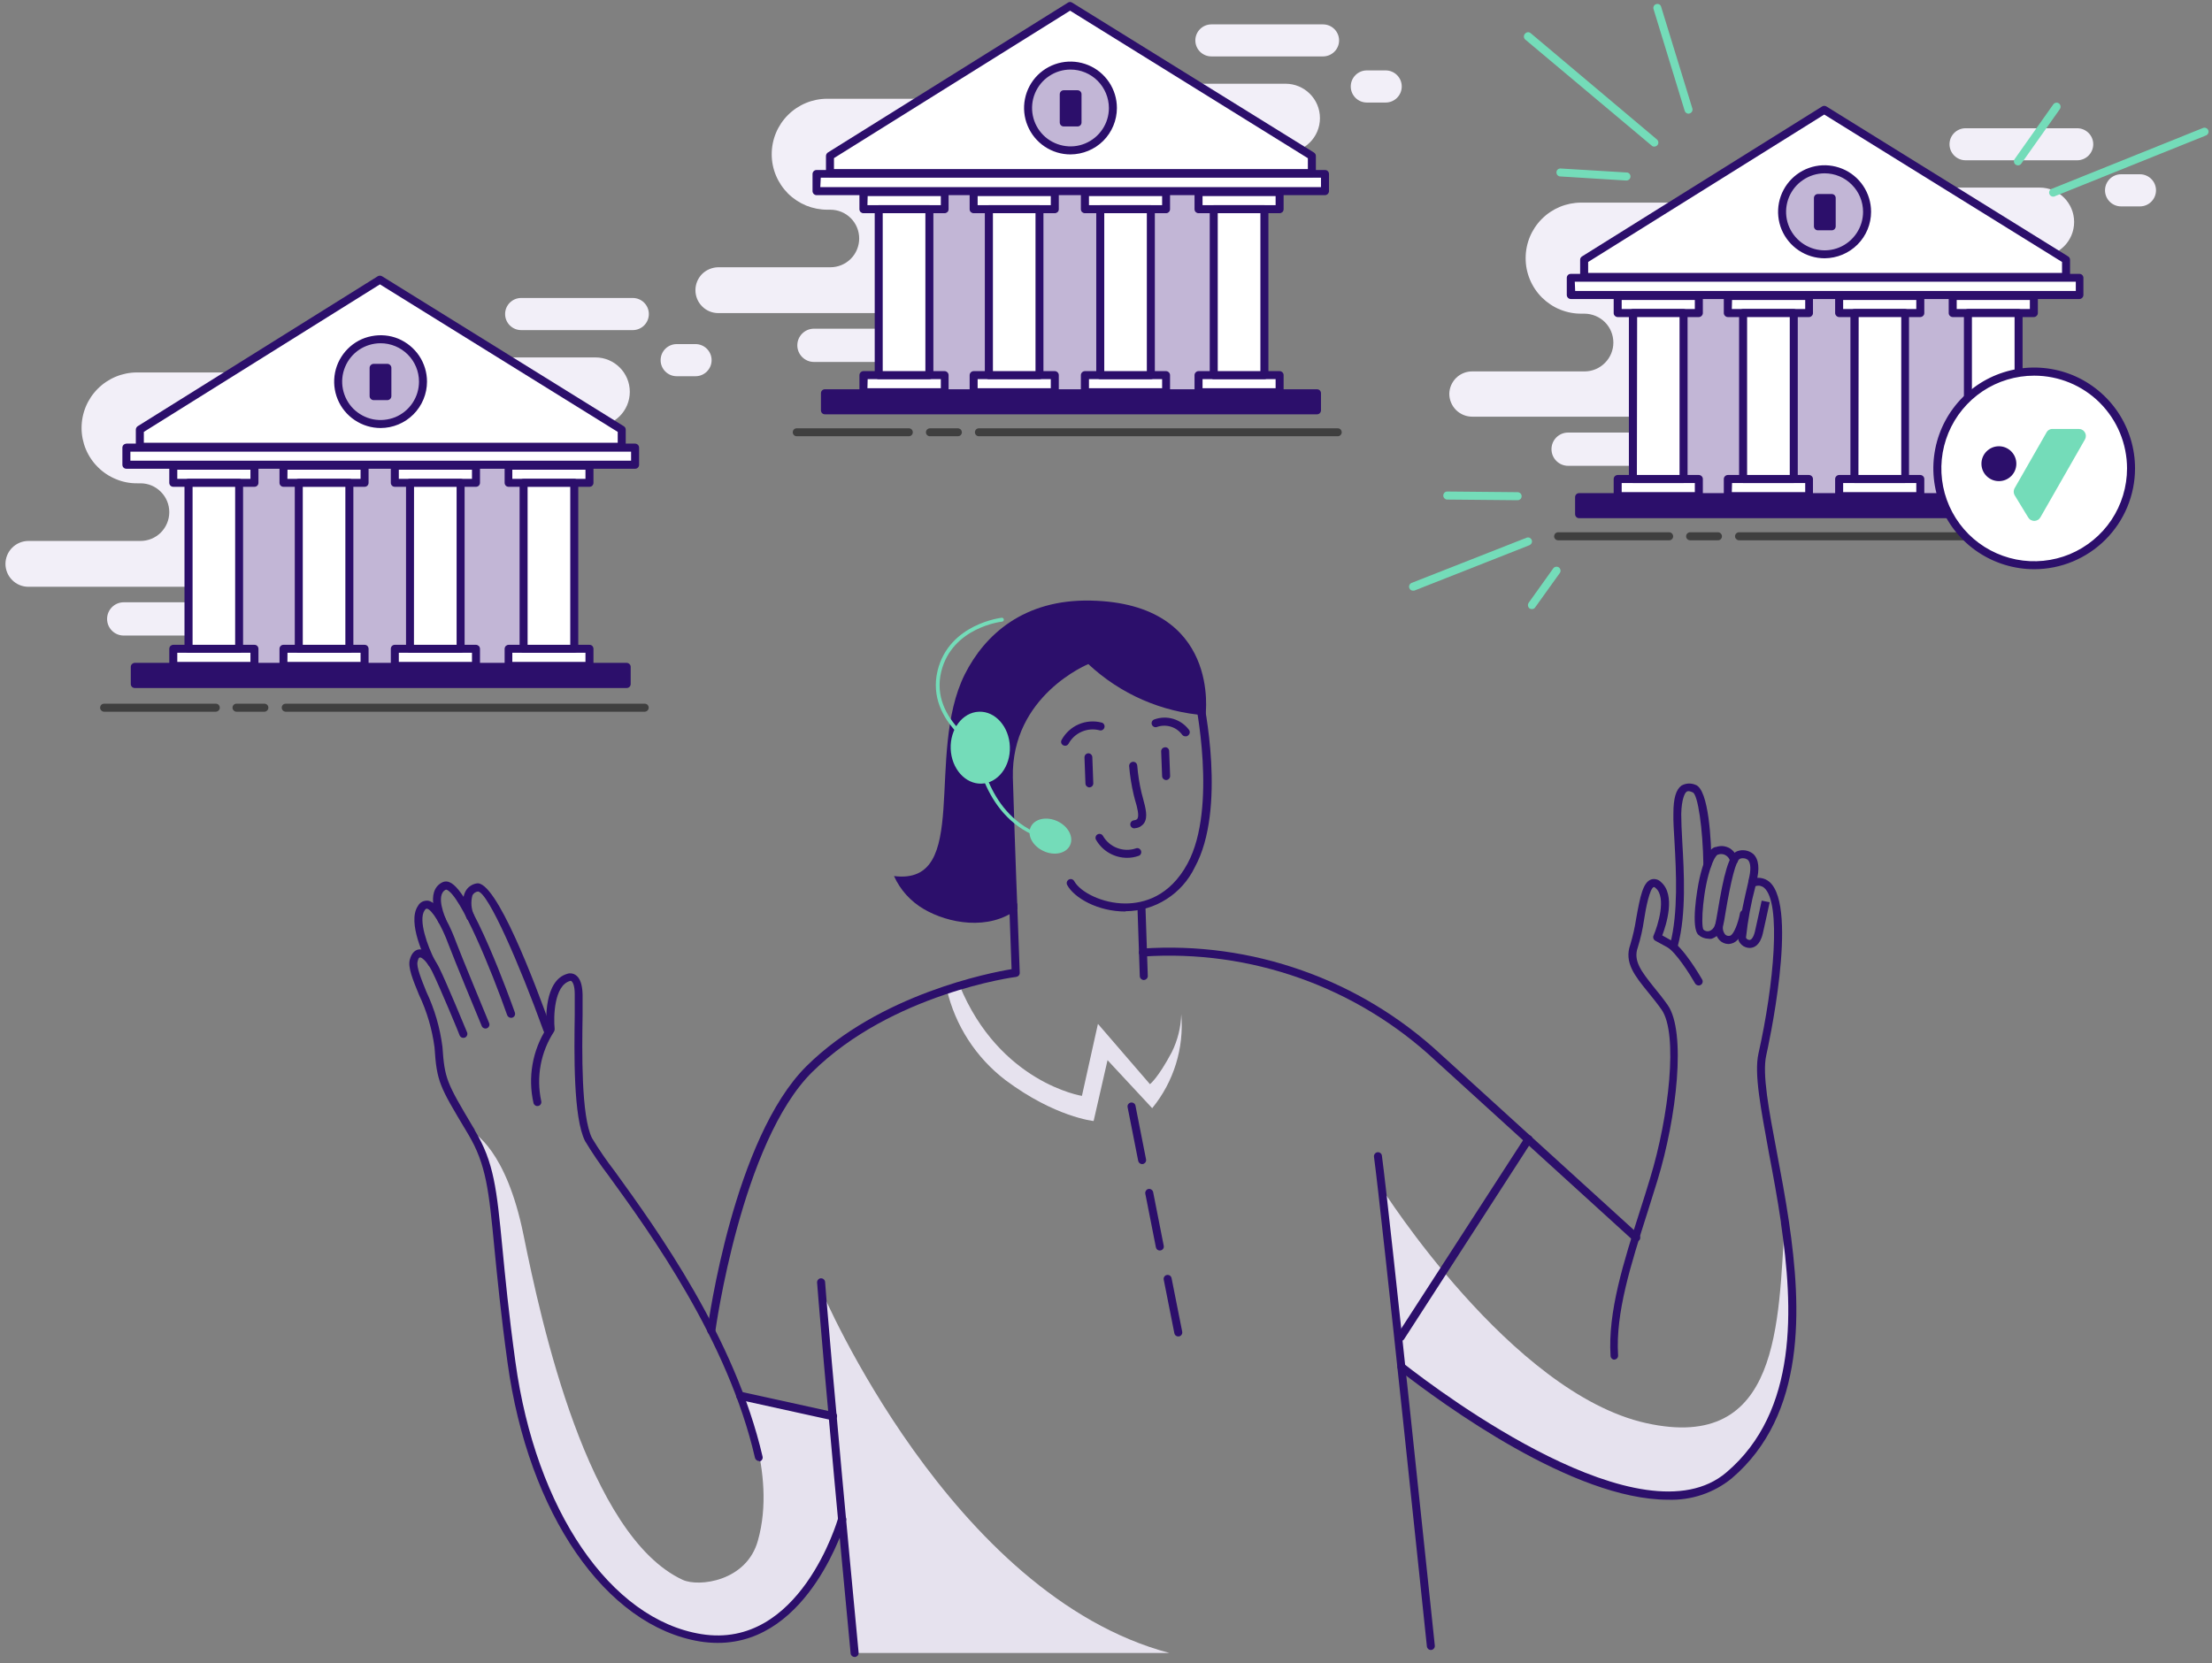 <?xml version="1.0" encoding="UTF-8"?>
<svg width="234px" height="176px" viewBox="0 0 234 176" version="1.1" xmlns="http://www.w3.org/2000/svg" xmlns:xlink="http://www.w3.org/1999/xlink">
    <rect x="0" y="0" width="234" height="176" fill="#808080" stroke="none"/>
    <title>character-image-02</title>
    <g id="Page-2" stroke="none" stroke-width="1" fill="none" fill-rule="evenodd">
        <g id="character-image-02" fill-rule="nonzero">
            <path d="M141.513,46.16 L103.557,46.16 C103.445,46.16 103.337,46.12 103.257,46.04 C103.178,45.96 103.133,45.85 103.133,45.74 C103.133,45.63 103.178,45.52 103.257,45.44 C103.337,45.36 103.445,45.32 103.557,45.32 L141.513,45.32 C141.625,45.32 141.733,45.36 141.812,45.44 C141.892,45.52 141.936,45.63 141.936,45.74 C141.936,45.85 141.892,45.96 141.812,46.04 C141.733,46.12 141.625,46.16 141.513,46.16 Z" id="Path" fill="#3F3F3F"></path>
            <path d="M96.14,46.16 L84.287,46.16 C84.174,46.16 84.067,46.12 83.987,46.04 C83.908,45.96 83.863,45.85 83.863,45.74 C83.863,45.63 83.908,45.52 83.987,45.44 C84.067,45.36 84.174,45.32 84.287,45.32 L96.14,45.32 C96.252,45.32 96.36,45.36 96.439,45.44 C96.519,45.52 96.563,45.63 96.563,45.74 C96.563,45.85 96.519,45.96 96.439,46.04 C96.36,46.12 96.252,46.16 96.14,46.16 Z" id="Path" fill="#3F3F3F"></path>
            <path d="M101.33,46.16 L98.375,46.16 C98.263,46.16 98.155,46.12 98.076,46.04 C97.996,45.96 97.952,45.85 97.952,45.74 C97.954,45.63 97.999,45.52 98.078,45.44 C98.157,45.37 98.264,45.32 98.375,45.32 L101.33,45.32 C101.442,45.32 101.548,45.37 101.627,45.44 C101.706,45.52 101.751,45.63 101.753,45.74 C101.753,45.85 101.709,45.96 101.629,46.04 C101.55,46.12 101.442,46.16 101.33,46.16 Z" id="Path" fill="#3F3F3F"></path>
            <path d="M68.2,75.31 L30.227,75.31 C30.115,75.31 30.007,75.26 29.928,75.18 C29.848,75.1 29.804,75 29.804,74.88 C29.804,74.77 29.848,74.66 29.928,74.58 C30.007,74.5 30.115,74.46 30.227,74.46 L68.2,74.46 C68.312,74.46 68.42,74.5 68.499,74.58 C68.579,74.66 68.623,74.77 68.623,74.88 C68.623,75 68.579,75.1 68.499,75.18 C68.42,75.26 68.312,75.31 68.2,75.31 Z" id="Path" fill="#3F3F3F"></path>
            <path d="M22.827,75.31 L11.016,75.31 C10.904,75.31 10.796,75.26 10.717,75.18 C10.637,75.1 10.593,75 10.593,74.88 C10.593,74.77 10.637,74.66 10.717,74.58 C10.796,74.5 10.904,74.46 11.016,74.46 L22.827,74.46 C22.939,74.46 23.047,74.5 23.126,74.58 C23.206,74.66 23.25,74.77 23.25,74.88 C23.25,75 23.206,75.1 23.126,75.18 C23.047,75.26 22.939,75.31 22.827,75.31 Z" id="Path" fill="#3F3F3F"></path>
            <path d="M28,75.31 L25.02,75.31 C24.908,75.31 24.8,75.26 24.721,75.18 C24.641,75.1 24.597,75 24.597,74.88 C24.597,74.77 24.641,74.66 24.721,74.58 C24.8,74.5 24.908,74.46 25.02,74.46 L27.966,74.46 C28.079,74.46 28.186,74.5 28.266,74.58 C28.345,74.66 28.39,74.77 28.39,74.88 C28.39,75 28.345,75.1 28.266,75.18 C28.186,75.26 28.079,75.31 27.966,75.31 L28,75.31 Z" id="Path" fill="#3F3F3F"></path>
            <path d="M219.525,57.17 L183.965,57.17 C183.853,57.17 183.747,57.12 183.668,57.04 C183.589,56.97 183.544,56.86 183.541,56.75 C183.541,56.64 183.586,56.53 183.665,56.45 C183.745,56.37 183.852,56.32 183.965,56.32 L219.525,56.32 C219.637,56.32 219.745,56.37 219.824,56.45 C219.903,56.53 219.948,56.64 219.948,56.75 C219.948,56.86 219.903,56.97 219.824,57.05 C219.745,57.13 219.637,57.17 219.525,57.17 Z" id="Path" fill="#3F3F3F"></path>
            <path d="M176.573,57.17 L164.83,57.17 C164.718,57.17 164.61,57.13 164.531,57.05 C164.451,56.97 164.407,56.86 164.407,56.75 C164.407,56.64 164.451,56.53 164.531,56.45 C164.61,56.37 164.718,56.32 164.83,56.32 L176.573,56.32 C176.686,56.32 176.793,56.37 176.873,56.45 C176.952,56.53 176.997,56.64 176.997,56.75 C176.997,56.86 176.952,56.97 176.873,57.05 C176.793,57.13 176.686,57.17 176.573,57.17 Z" id="Path" fill="#3F3F3F"></path>
            <path d="M181.738,57.17 L178.792,57.17 C178.679,57.17 178.572,57.13 178.492,57.05 C178.413,56.97 178.368,56.86 178.368,56.75 C178.368,56.64 178.413,56.53 178.492,56.45 C178.572,56.37 178.679,56.32 178.792,56.32 L181.738,56.32 C181.85,56.32 181.958,56.37 182.037,56.45 C182.117,56.53 182.161,56.64 182.161,56.75 C182.161,56.86 182.117,56.97 182.037,57.05 C181.958,57.13 181.85,57.17 181.738,57.17 Z" id="Path" fill="#3F3F3F"></path>
            <path d="M121.887,117.26 L117.163,112.18 L115.69,118.62 C115.69,118.62 111.609,118.21 106.376,114.3 C103.244,111.91 101.044,108.51 100.153,104.67 L101.508,104.27 C105.741,114.58 114.453,115.96 114.453,115.96 L116.147,108.34 L121.65,114.72 C121.65,114.72 122.497,114.09 123.961,111.33 C124.579,110.08 124.92,108.71 124.961,107.32 C125.271,110.91 124.168,114.47 121.887,117.26 Z" id="Path" fill="#E6E2EE"></path>
            <path d="M182.906,156.13 C173.906,163.81 153.273,148.57 148.235,144.63 L146.178,125.75 C146.178,125.75 159.835,147.39 174.118,150.58 C188.401,153.76 188.096,139.87 188.808,129.34 C190.222,138.91 190.416,149.74 182.906,156.13 Z" id="Path" fill="#E6E2EE"></path>
            <path d="M92.228,151.46 C90.213,160.13 85.066,175.04 74.127,173.27 C64.06,171.65 56.237,159.63 54.111,144.11 C51.986,128.58 52.858,124.73 49.878,119.73 C50.09,119.83 53.544,121.63 55.373,130.64 C57.261,139.95 62.146,162.5 72.222,167.17 C73.915,167.95 78.995,167.34 80.18,163 C82.229,155.76 78.326,147.68 78.326,147.68 L88.097,149.83 L87.03,137.55 L92.228,151.46 Z" id="Path" fill="#E6E2EE"></path>
            <path d="M86.928,136.6 C86.928,136.6 100.56,168.77 123.716,174.91 L90.086,174.91 L86.928,136.6 Z" id="Path" fill="#E6E2EE"></path>
            <path d="M119.042,96.45 C116.155,96.45 113.649,95.03 112.896,93.65 C112.869,93.6 112.852,93.54 112.846,93.49 C112.84,93.43 112.845,93.38 112.861,93.32 C112.877,93.27 112.903,93.22 112.938,93.18 C112.973,93.13 113.016,93.1 113.065,93.07 C113.114,93.04 113.167,93.03 113.223,93.02 C113.278,93.01 113.334,93.02 113.388,93.03 C113.441,93.05 113.491,93.08 113.534,93.11 C113.578,93.15 113.614,93.19 113.641,93.24 C114.267,94.38 116.579,95.6 119.042,95.6 C121.007,95.6 123.741,94.86 125.629,91.37 C128.83,85.44 126.417,74.06 126.391,73.94 C126.38,73.89 126.379,73.83 126.39,73.77 C126.4,73.72 126.421,73.67 126.453,73.62 C126.484,73.57 126.524,73.53 126.571,73.5 C126.617,73.47 126.67,73.44 126.726,73.43 C126.781,73.42 126.839,73.42 126.895,73.43 C126.95,73.44 127.004,73.46 127.051,73.49 C127.099,73.52 127.14,73.56 127.172,73.61 C127.204,73.66 127.226,73.71 127.238,73.77 C127.348,74.25 129.778,85.62 126.391,91.77 C125.73,93.15 124.694,94.32 123.401,95.14 C122.108,95.97 120.609,96.41 119.076,96.42 L119.042,96.45 Z" id="Path" fill="#2C0F6B"></path>
            <path d="M120.024,87.65 C119.969,87.65 119.913,87.65 119.86,87.63 C119.807,87.61 119.758,87.58 119.716,87.55 C119.631,87.47 119.579,87.37 119.571,87.26 C119.564,87.14 119.601,87.03 119.675,86.95 C119.748,86.86 119.853,86.81 119.965,86.8 C120.236,86.76 120.295,86.67 120.321,86.63 C120.524,86.33 120.321,85.46 120.084,84.7 L119.931,84.11 C119.696,83.11 119.534,82.1 119.449,81.07 C119.442,80.96 119.479,80.85 119.553,80.76 C119.628,80.67 119.733,80.62 119.847,80.61 C119.96,80.6 120.071,80.64 120.157,80.71 C120.242,80.79 120.295,80.89 120.304,81 C120.383,81.98 120.536,82.95 120.761,83.9 L120.913,84.47 C121.201,85.54 121.447,86.47 121.032,87.09 C120.925,87.25 120.785,87.37 120.623,87.47 C120.46,87.56 120.279,87.62 120.092,87.63 L120.024,87.65 Z" id="Path" fill="#2C0F6B"></path>
            <path d="M112.675,78.91 C112.598,78.91 112.521,78.89 112.455,78.85 C112.408,78.83 112.366,78.79 112.333,78.74 C112.299,78.7 112.275,78.65 112.262,78.6 C112.249,78.54 112.246,78.49 112.255,78.43 C112.263,78.38 112.282,78.33 112.311,78.28 C112.714,77.55 113.349,76.97 114.115,76.64 C114.882,76.31 115.737,76.25 116.545,76.46 C116.598,76.47 116.648,76.5 116.691,76.53 C116.734,76.57 116.771,76.61 116.797,76.66 C116.824,76.71 116.841,76.76 116.847,76.82 C116.853,76.87 116.848,76.93 116.833,76.98 C116.817,77.04 116.791,77.09 116.755,77.13 C116.72,77.18 116.676,77.21 116.626,77.24 C116.577,77.27 116.522,77.28 116.466,77.29 C116.41,77.29 116.353,77.29 116.299,77.27 C115.672,77.11 115.01,77.17 114.418,77.43 C113.826,77.69 113.338,78.14 113.031,78.71 C112.994,78.77 112.942,78.82 112.879,78.86 C112.817,78.89 112.747,78.91 112.675,78.91 Z" id="Path" fill="#2C0F6B"></path>
            <path d="M125.392,77.91 C125.329,77.91 125.266,77.9 125.208,77.87 C125.151,77.84 125.101,77.8 125.062,77.75 C124.77,77.35 124.358,77.05 123.884,76.9 C123.411,76.75 122.901,76.75 122.429,76.91 C122.376,76.93 122.319,76.95 122.261,76.95 C122.203,76.95 122.145,76.94 122.091,76.92 C122.037,76.9 121.988,76.86 121.947,76.82 C121.906,76.78 121.874,76.73 121.853,76.68 C121.831,76.62 121.822,76.56 121.824,76.51 C121.827,76.45 121.841,76.39 121.867,76.34 C121.892,76.29 121.928,76.24 121.973,76.2 C122.017,76.16 122.068,76.14 122.124,76.12 C122.77,75.89 123.473,75.87 124.129,76.07 C124.786,76.27 125.362,76.67 125.773,77.22 C125.842,77.31 125.872,77.42 125.858,77.53 C125.843,77.64 125.786,77.74 125.697,77.81 C125.657,77.85 125.609,77.88 125.556,77.9 C125.503,77.91 125.447,77.92 125.392,77.91 Z" id="Path" fill="#2C0F6B"></path>
            <path d="M115.249,83.32 C115.14,83.32 115.035,83.27 114.956,83.2 C114.877,83.12 114.83,83.02 114.826,82.91 L114.724,80.15 C114.722,80.09 114.731,80.04 114.75,79.99 C114.769,79.93 114.799,79.89 114.836,79.84 C114.874,79.8 114.919,79.77 114.97,79.75 C115.021,79.72 115.075,79.71 115.131,79.71 C115.24,79.71 115.344,79.75 115.422,79.83 C115.501,79.9 115.548,80.01 115.554,80.12 L115.656,82.88 C115.658,82.93 115.649,82.99 115.629,83.04 C115.61,83.09 115.579,83.14 115.541,83.18 C115.502,83.22 115.456,83.26 115.404,83.28 C115.353,83.3 115.297,83.31 115.241,83.32 L115.249,83.32 Z" id="Path" fill="#2C0F6B"></path>
            <path d="M123.36,82.54 C123.251,82.54 123.146,82.49 123.067,82.42 C122.988,82.34 122.941,82.24 122.937,82.13 L122.835,79.51 C122.833,79.46 122.842,79.4 122.861,79.35 C122.88,79.3 122.91,79.25 122.947,79.21 C122.985,79.17 123.031,79.14 123.081,79.11 C123.132,79.09 123.186,79.08 123.242,79.07 C123.298,79.07 123.355,79.07 123.409,79.09 C123.463,79.11 123.513,79.14 123.554,79.18 C123.596,79.22 123.629,79.26 123.651,79.32 C123.673,79.37 123.684,79.42 123.682,79.48 L123.784,82.1 C123.786,82.15 123.777,82.21 123.757,82.26 C123.738,82.31 123.707,82.36 123.669,82.4 C123.63,82.44 123.584,82.48 123.532,82.5 C123.481,82.52 123.425,82.54 123.369,82.54 L123.36,82.54 Z" id="Path" fill="#2C0F6B"></path>
            <path d="M119.237,90.77 C118.577,90.77 117.927,90.6 117.353,90.27 C116.78,89.95 116.302,89.47 115.969,88.9 C115.935,88.86 115.912,88.8 115.899,88.75 C115.887,88.69 115.886,88.63 115.897,88.58 C115.907,88.52 115.929,88.47 115.962,88.42 C115.994,88.37 116.035,88.33 116.084,88.3 C116.132,88.27 116.186,88.25 116.243,88.24 C116.299,88.23 116.357,88.23 116.413,88.25 C116.469,88.26 116.522,88.28 116.567,88.32 C116.613,88.35 116.652,88.4 116.68,88.45 C117.016,89.04 117.547,89.49 118.182,89.73 C118.818,89.97 119.517,89.99 120.16,89.77 C120.265,89.73 120.382,89.73 120.483,89.78 C120.585,89.83 120.664,89.92 120.702,90.02 C120.722,90.07 120.732,90.13 120.73,90.18 C120.729,90.24 120.716,90.29 120.694,90.34 C120.671,90.39 120.638,90.44 120.597,90.48 C120.556,90.52 120.508,90.54 120.456,90.56 C120.064,90.7 119.652,90.77 119.237,90.77 Z" id="Path" fill="#2C0F6B"></path>
            <path d="M107.629,96.19 C104.598,98.52 100.289,97.7 97.723,96.19 C96.332,95.38 95.23,94.16 94.574,92.7 C102.769,93.72 97.825,79.86 102.058,71.36 C104.183,67.13 108.332,63.4 115.385,63.55 C129.228,63.84 127.526,75.69 127.526,75.69 C122.895,75.36 118.518,73.44 115.131,70.27 C115.131,70.27 106.943,73.59 107.147,82.3 C107.435,91.68 107.629,96.19 107.629,96.19 Z" id="Path" fill="#2C0F6B"></path>
            <path d="M120.998,103.7 C120.889,103.7 120.784,103.65 120.705,103.58 C120.626,103.5 120.579,103.4 120.575,103.29 L120.329,96.02 C120.328,95.97 120.338,95.91 120.358,95.86 C120.378,95.81 120.409,95.76 120.447,95.72 C120.486,95.68 120.532,95.65 120.583,95.63 C120.634,95.61 120.689,95.59 120.744,95.59 C120.8,95.59 120.857,95.59 120.91,95.61 C120.964,95.63 121.013,95.66 121.054,95.7 C121.095,95.73 121.127,95.78 121.148,95.83 C121.169,95.89 121.179,95.94 121.176,96 L121.421,103.26 C121.424,103.31 121.415,103.37 121.396,103.42 C121.377,103.47 121.347,103.52 121.31,103.56 C121.272,103.6 121.226,103.63 121.176,103.66 C121.125,103.68 121.071,103.69 121.015,103.7 L120.998,103.7 Z" id="Path" fill="#2C0F6B"></path>
            <path d="M173.102,131.41 C172.996,131.41 172.893,131.37 172.814,131.3 L151.783,112.16 C147.666,108.33 142.807,105.38 137.507,103.5 C132.206,101.62 126.577,100.84 120.964,101.21 C120.852,101.23 120.739,101.2 120.649,101.13 C120.559,101.06 120.501,100.96 120.486,100.85 C120.471,100.73 120.502,100.62 120.571,100.53 C120.64,100.44 120.742,100.38 120.854,100.37 C126.587,99.98 132.339,100.77 137.756,102.69 C143.173,104.6 148.142,107.61 152.359,111.51 L173.381,130.64 C173.444,130.7 173.489,130.78 173.508,130.86 C173.528,130.94 173.523,131.03 173.493,131.11 C173.462,131.19 173.409,131.26 173.339,131.3 C173.27,131.35 173.187,131.38 173.102,131.38 L173.102,131.41 Z" id="Path" fill="#2C0F6B"></path>
            <path d="M75.253,141.21 L75.193,141.21 C75.138,141.21 75.084,141.19 75.036,141.16 C74.987,141.13 74.945,141.1 74.911,141.05 C74.877,141.01 74.852,140.96 74.838,140.9 C74.824,140.85 74.821,140.79 74.829,140.74 C74.939,139.89 77.632,120.42 85.328,112.8 C93.024,105.18 104.801,102.91 107.011,102.55 L106.766,95.78 C106.763,95.72 106.772,95.67 106.791,95.62 C106.811,95.56 106.84,95.52 106.878,95.47 C106.915,95.43 106.961,95.4 107.011,95.38 C107.062,95.35 107.116,95.34 107.172,95.34 C107.229,95.34 107.285,95.34 107.339,95.36 C107.392,95.38 107.441,95.41 107.482,95.45 C107.523,95.49 107.556,95.54 107.579,95.59 C107.601,95.64 107.612,95.7 107.612,95.75 L107.875,102.93 C107.88,103.04 107.844,103.14 107.774,103.22 C107.705,103.3 107.608,103.35 107.502,103.37 C107.375,103.37 94.337,105.13 85.929,113.43 C78.428,120.84 75.693,140.69 75.668,140.9 C75.643,140.99 75.589,141.07 75.514,141.13 C75.439,141.18 75.347,141.21 75.253,141.21 Z" id="Path" fill="#2C0F6B"></path>
            <path d="M104.353,79.83 C104.322,79.84 104.29,79.84 104.26,79.83 C104.192,79.83 97.85,76.53 99.18,70.98 C100.39,65.99 105.953,65.37 105.953,65.37 C105.981,65.36 106.01,65.36 106.037,65.37 C106.065,65.38 106.09,65.39 106.113,65.41 C106.135,65.42 106.153,65.45 106.167,65.47 C106.18,65.5 106.188,65.52 106.19,65.55 C106.192,65.58 106.189,65.61 106.18,65.64 C106.172,65.66 106.158,65.69 106.14,65.71 C106.122,65.73 106.1,65.75 106.075,65.76 C106.05,65.77 106.023,65.78 105.995,65.78 C105.944,65.78 100.712,66.38 99.569,71.08 C98.307,76.31 104.353,79.42 104.412,79.45 C104.438,79.46 104.461,79.48 104.48,79.5 C104.5,79.52 104.515,79.54 104.524,79.57 C104.534,79.6 104.537,79.62 104.536,79.65 C104.534,79.68 104.526,79.71 104.514,79.73 C104.495,79.76 104.471,79.78 104.443,79.8 C104.415,79.81 104.384,79.82 104.353,79.83 Z" id="Path" fill="#74DCB9"></path>
            <path d="M103.84,82.92 C105.569,82.86 106.909,81.1 106.831,79 C106.754,76.9 105.29,75.24 103.561,75.31 C101.832,75.37 100.493,77.13 100.57,79.23 C100.647,81.33 102.111,82.98 103.84,82.92 Z" id="Path" fill="#74DCB9"></path>
            <path d="M109.78,88.52 C109.752,88.53 109.723,88.53 109.695,88.52 C103.768,86.18 103.133,78.96 103.125,78.9 C103.125,78.84 103.147,78.79 103.187,78.75 C103.227,78.71 103.281,78.68 103.337,78.68 C103.393,78.68 103.447,78.71 103.486,78.75 C103.526,78.79 103.548,78.84 103.548,78.9 C103.548,78.96 104.183,85.92 109.856,88.21 C109.9,88.23 109.937,88.26 109.96,88.3 C109.983,88.35 109.99,88.4 109.981,88.44 C109.972,88.49 109.948,88.53 109.911,88.57 C109.874,88.6 109.828,88.61 109.78,88.62 L109.78,88.52 Z" id="Path" fill="#74DCB9"></path>
            <path d="M113.2,89.43 C113.605,88.56 113,87.42 111.85,86.89 C110.7,86.36 109.44,86.63 109.035,87.51 C108.631,88.38 109.235,89.52 110.385,90.05 C111.535,90.59 112.796,90.31 113.2,89.43 Z" id="Path" fill="#74DCB9"></path>
            <path d="M90.408,175.33 C90.303,175.33 90.201,175.29 90.123,175.22 C90.044,175.15 89.995,175.06 89.985,174.95 C87.182,145.51 86.446,135.81 86.437,135.72 C86.433,135.66 86.44,135.6 86.458,135.55 C86.476,135.5 86.504,135.45 86.54,135.41 C86.614,135.32 86.719,135.27 86.831,135.26 C86.943,135.26 87.054,135.29 87.139,135.37 C87.224,135.44 87.276,135.54 87.284,135.66 C87.284,135.75 88.029,145.44 90.831,174.87 C90.841,174.98 90.806,175.09 90.735,175.18 C90.664,175.26 90.562,175.32 90.45,175.33 L90.408,175.33 Z" id="Path" fill="#2C0F6B"></path>
            <path d="M151.36,174.59 C151.257,174.59 151.157,174.55 151.08,174.48 C151.004,174.41 150.955,174.32 150.945,174.21 C150.894,173.75 146.127,128.08 145.348,122.4 C145.336,122.29 145.367,122.18 145.435,122.09 C145.503,122 145.602,121.94 145.712,121.92 C145.768,121.92 145.824,121.92 145.878,121.93 C145.932,121.95 145.983,121.97 146.027,122.01 C146.071,122.04 146.108,122.08 146.136,122.13 C146.163,122.18 146.18,122.23 146.187,122.29 C146.965,127.98 151.732,173.66 151.783,174.12 C151.789,174.18 151.784,174.23 151.768,174.29 C151.752,174.34 151.725,174.39 151.69,174.43 C151.654,174.48 151.611,174.51 151.561,174.54 C151.512,174.57 151.458,174.58 151.402,174.59 L151.36,174.59 Z" id="Path" fill="#2C0F6B"></path>
            <path d="M176.446,158.69 C166.447,158.69 152.74,148.67 147.973,144.96 C147.892,144.89 147.841,144.79 147.83,144.68 C147.82,144.58 147.851,144.47 147.917,144.38 C147.983,144.3 148.079,144.24 148.185,144.23 C148.291,144.21 148.4,144.23 148.489,144.29 C152.638,147.54 173.779,163.35 182.627,155.8 C190.247,149.34 189.705,138.32 188.401,129.43 C188.397,129.4 188.397,129.37 188.401,129.34 C188.029,126.8 187.555,124.26 187.131,122.03 C186.285,117.33 185.54,113.62 186.022,111.48 C187.665,104.16 188.444,95.53 186.632,93.95 C186.508,93.84 186.357,93.77 186.195,93.73 C186.032,93.7 185.865,93.72 185.709,93.77 C185.23,95.56 184.893,97.39 184.701,99.23 C184.74,99.3 184.795,99.36 184.862,99.4 C184.928,99.44 185.004,99.46 185.082,99.46 C185.26,99.46 185.497,99.2 185.65,98.56 C185.946,97.28 186.361,95.3 186.361,95.3 L187.207,95.47 C187.207,95.47 186.784,97.46 186.488,98.75 C186.191,100.05 185.548,100.27 185.184,100.3 C184.922,100.32 184.661,100.25 184.437,100.12 C184.213,99.98 184.036,99.78 183.931,99.54 C183.736,99.12 184.075,97.04 184.938,93.35 C184.953,93.28 184.985,93.22 185.031,93.17 C185.077,93.11 185.135,93.08 185.201,93.05 C185.524,92.9 185.883,92.85 186.236,92.9 C186.588,92.94 186.92,93.09 187.191,93.32 C190.315,96.06 186.987,111.04 186.843,111.68 C186.403,113.64 187.123,117.46 187.961,121.89 C188.384,124.13 188.867,126.68 189.248,129.27 C190.586,138.38 191.102,149.69 183.194,156.43 C181.296,157.98 178.896,158.78 176.446,158.69 Z" id="Path" fill="#2C0F6B"></path>
            <path d="M182.864,99.89 C182.509,99.89 182.168,99.75 181.916,99.5 C181.693,99.26 181.535,98.97 181.458,98.65 C181.38,98.33 181.387,98 181.476,97.68 C181.526,97.48 181.603,97.06 181.696,96.5 C182.348,92.56 182.881,90.37 183.778,90.07 C184.061,89.96 184.367,89.94 184.664,89.99 C184.962,90.04 185.241,90.17 185.472,90.36 C186.064,90.92 186.175,91.94 185.785,93.38 C185.771,93.44 185.747,93.49 185.713,93.53 C185.68,93.58 185.638,93.61 185.59,93.64 C185.542,93.67 185.489,93.69 185.434,93.7 C185.379,93.7 185.323,93.7 185.269,93.69 C185.159,93.66 185.065,93.59 185.008,93.49 C184.951,93.39 184.935,93.27 184.964,93.16 C185.252,92.09 185.226,91.29 184.888,90.97 C184.765,90.89 184.624,90.83 184.476,90.82 C184.328,90.8 184.179,90.82 184.041,90.88 C183.643,91.09 183.127,93.04 182.525,96.64 C182.432,97.22 182.356,97.68 182.297,97.89 C182.246,98.06 182.24,98.24 182.276,98.41 C182.313,98.59 182.393,98.75 182.508,98.89 C182.575,98.95 182.658,99 182.749,99.02 C182.84,99.04 182.935,99.04 183.025,99.01 C183.397,98.91 183.872,97.68 184.066,96.64 C184.087,96.53 184.15,96.44 184.242,96.37 C184.334,96.31 184.447,96.28 184.557,96.3 C184.667,96.32 184.764,96.39 184.828,96.48 C184.891,96.57 184.916,96.68 184.896,96.79 C184.778,97.44 184.303,99.55 183.203,99.83 C183.093,99.86 182.979,99.88 182.864,99.89 Z" id="Path" fill="#2C0F6B"></path>
            <path d="M180.714,99.33 C180.332,99.32 179.967,99.18 179.681,98.93 C178.834,98.2 179.537,94.07 179.774,93 C180.476,89.86 181.281,89.62 181.543,89.62 C181.781,89.54 182.033,89.51 182.282,89.53 C182.532,89.56 182.773,89.64 182.991,89.76 C183.409,90.03 183.711,90.45 183.838,90.93 C183.852,90.98 183.855,91.04 183.847,91.09 C183.839,91.15 183.821,91.2 183.793,91.25 C183.764,91.3 183.727,91.34 183.682,91.37 C183.638,91.41 183.587,91.43 183.533,91.44 C183.424,91.47 183.309,91.45 183.213,91.4 C183.117,91.34 183.046,91.25 183.016,91.14 C182.988,91 182.931,90.87 182.849,90.76 C182.767,90.65 182.662,90.56 182.54,90.49 C182.419,90.42 182.284,90.38 182.146,90.37 C182.008,90.36 181.868,90.38 181.738,90.43 C181.636,90.43 181.357,90.73 181.044,91.59 C180.155,93.99 179.909,97.88 180.197,98.36 C180.277,98.44 180.375,98.49 180.481,98.52 C180.588,98.55 180.7,98.55 180.807,98.52 C180.943,98.48 181.068,98.4 181.171,98.3 C181.273,98.2 181.351,98.07 181.399,97.94 C181.438,97.83 181.516,97.75 181.617,97.7 C181.718,97.65 181.834,97.64 181.941,97.68 C182.047,97.71 182.133,97.79 182.182,97.89 C182.231,97.99 182.239,98.11 182.204,98.22 C182.109,98.48 181.955,98.72 181.752,98.92 C181.549,99.11 181.304,99.26 181.035,99.34 C180.928,99.35 180.82,99.35 180.714,99.33 Z" id="Path" fill="#2C0F6B"></path>
            <path d="M177.098,100.37 L176.997,100.37 C176.943,100.35 176.892,100.33 176.847,100.3 C176.803,100.26 176.765,100.22 176.737,100.17 C176.709,100.12 176.69,100.07 176.682,100.02 C176.675,99.96 176.678,99.91 176.692,99.85 C177.539,96.54 177.318,92.23 177.141,89.09 C177.064,87.9 177.005,86.85 177.022,86.1 C177.022,84.41 177.31,83.56 177.869,83.13 C178.092,83 178.342,82.93 178.599,82.91 C178.856,82.9 179.113,82.94 179.35,83.04 C180.781,83.49 181.044,89.11 181.044,91.5 C181.045,91.56 181.035,91.61 181.015,91.66 C180.994,91.72 180.964,91.76 180.925,91.8 C180.887,91.84 180.841,91.87 180.79,91.89 C180.739,91.92 180.684,91.93 180.629,91.93 C180.517,91.93 180.41,91.88 180.329,91.81 C180.249,91.73 180.201,91.62 180.197,91.51 C180.138,87.68 179.613,84.09 179.079,83.85 C178.546,83.6 178.428,83.76 178.343,83.85 C178.258,83.93 177.886,84.51 177.852,86.14 C177.852,86.86 177.894,87.89 177.962,89.06 C178.148,92.27 178.402,96.68 177.496,100.07 C177.469,100.16 177.417,100.23 177.345,100.28 C177.274,100.34 177.187,100.37 177.098,100.37 Z" id="Path" fill="#2C0F6B"></path>
            <path d="M170.791,143.87 C170.683,143.87 170.58,143.83 170.503,143.75 C170.426,143.68 170.38,143.58 170.376,143.47 C170.079,138.82 171.739,133.59 173.5,128.07 C173.856,126.96 174.211,125.84 174.558,124.68 C176.565,118.11 177.539,109.38 175.777,106.84 C175.303,106.17 174.812,105.56 174.33,104.97 C172.958,103.28 171.79,101.85 172.459,99.97 C172.732,99.06 172.942,98.14 173.085,97.2 C173.508,94.83 173.813,93.36 174.668,93.06 C174.852,93 175.048,93 175.233,93.05 C175.419,93.1 175.587,93.2 175.718,93.34 C177.285,94.7 176.269,97.86 175.845,98.98 L176.76,99.49 C178.072,100.21 179.867,103.3 180.062,103.64 C180.09,103.69 180.109,103.75 180.117,103.8 C180.125,103.85 180.121,103.91 180.107,103.96 C180.093,104.02 180.068,104.07 180.034,104.11 C180,104.16 179.958,104.19 179.909,104.22 C179.811,104.28 179.695,104.29 179.586,104.26 C179.477,104.23 179.383,104.16 179.325,104.07 C178.817,103.17 177.293,100.74 176.353,100.22 L175.109,99.54 C175.015,99.49 174.944,99.4 174.91,99.3 C174.875,99.2 174.88,99.09 174.922,99 C175.38,97.94 176.311,94.97 175.159,93.98 C175.041,93.87 174.965,93.85 174.948,93.86 C174.516,94.01 174.101,96.1 173.915,97.35 C173.772,98.33 173.551,99.31 173.254,100.26 C172.738,101.68 173.678,102.84 174.948,104.44 C175.43,105.03 175.938,105.66 176.429,106.36 C178.394,109.19 177.386,118.22 175.329,124.93 C174.982,126.06 174.618,127.2 174.27,128.32 C172.535,133.77 170.884,138.92 171.172,143.41 C171.176,143.47 171.17,143.52 171.153,143.58 C171.135,143.63 171.108,143.68 171.071,143.72 C171.035,143.76 170.991,143.79 170.941,143.82 C170.891,143.84 170.837,143.86 170.782,143.86 L170.791,143.87 Z" id="Path" fill="#2C0F6B"></path>
            <path d="M148.159,141.9 C148.078,141.9 147.998,141.87 147.931,141.83 C147.836,141.77 147.77,141.67 147.746,141.56 C147.723,141.45 147.743,141.34 147.804,141.24 L161.333,120.32 C161.362,120.27 161.4,120.23 161.446,120.2 C161.492,120.16 161.544,120.14 161.6,120.12 C161.656,120.11 161.714,120.11 161.771,120.12 C161.827,120.13 161.882,120.15 161.93,120.18 C161.978,120.21 162.02,120.25 162.052,120.3 C162.084,120.34 162.106,120.4 162.117,120.45 C162.128,120.51 162.127,120.57 162.114,120.63 C162.102,120.68 162.078,120.73 162.045,120.78 L148.54,141.7 C148.501,141.77 148.445,141.82 148.377,141.85 C148.31,141.89 148.235,141.9 148.159,141.9 Z" id="Path" fill="#2C0F6B"></path>
            <path d="M75.939,173.84 C75.306,173.84 74.675,173.79 74.05,173.69 C64.068,172.05 55.889,160.19 53.688,144.17 C52.977,139 52.604,135.15 52.3,132.06 C51.715,126.01 51.453,123.23 49.514,119.99 L49.311,119.65 C46.5,114.96 46.204,114.46 45.967,110.83 C45.714,108.91 45.163,107.03 44.332,105.28 C43.664,103.65 43.139,102.37 43.35,101.55 C43.562,100.73 44.011,100.49 44.341,100.46 C45.34,100.36 46.136,101.76 46.441,102.36 C47.237,103.96 49.319,109.02 49.412,109.24 C49.452,109.34 49.451,109.46 49.408,109.56 C49.366,109.66 49.285,109.75 49.184,109.79 C49.079,109.83 48.963,109.83 48.859,109.79 C48.755,109.75 48.672,109.66 48.625,109.56 C48.625,109.5 46.466,104.3 45.687,102.74 C45.12,101.63 44.561,101.28 44.426,101.31 C44.29,101.33 44.248,101.46 44.172,101.76 C44.036,102.31 44.561,103.59 45.111,104.96 C45.978,106.79 46.55,108.76 46.805,110.77 C47.033,114.16 47.262,114.58 50.031,119.24 L50.217,119.54 L50.217,119.59 C52.266,122.97 52.545,125.84 53.146,132.03 C53.443,135.12 53.815,138.96 54.526,144.12 C56.677,159.79 64.576,171.36 74.186,172.91 C84.634,174.6 88.622,160.79 88.664,160.65 C88.694,160.54 88.768,160.44 88.869,160.38 C88.97,160.33 89.089,160.31 89.202,160.34 C89.314,160.37 89.409,160.45 89.467,160.55 C89.525,160.65 89.541,160.77 89.511,160.88 C89.443,160.96 85.709,173.84 75.939,173.84 Z" id="Path" fill="#2C0F6B"></path>
            <path d="M51.351,108.83 C51.268,108.83 51.186,108.81 51.117,108.76 C51.048,108.72 50.994,108.65 50.962,108.57 C50.835,108.28 47.922,101.23 47.457,99.96 C46.712,97.92 45.679,96.21 45.154,96.15 C45.078,96.15 45.001,96.2 44.917,96.33 C44.222,97.34 45.23,100.13 46.017,101.65 C46.048,101.7 46.068,101.75 46.077,101.81 C46.086,101.87 46.082,101.92 46.068,101.98 C46.053,102.04 46.026,102.09 45.99,102.13 C45.954,102.18 45.909,102.22 45.858,102.24 C45.807,102.27 45.75,102.29 45.693,102.29 C45.635,102.3 45.577,102.29 45.522,102.27 C45.467,102.25 45.416,102.22 45.373,102.18 C45.33,102.14 45.296,102.1 45.272,102.04 C45.035,101.6 43.012,97.61 44.214,95.86 C44.315,95.67 44.468,95.52 44.653,95.42 C44.838,95.33 45.047,95.29 45.255,95.3 C46.61,95.48 47.888,98.69 48.244,99.67 C48.71,100.93 51.715,108.17 51.741,108.25 C51.763,108.3 51.774,108.36 51.775,108.41 C51.775,108.47 51.764,108.52 51.743,108.57 C51.722,108.63 51.69,108.67 51.651,108.71 C51.611,108.75 51.564,108.78 51.512,108.8 C51.462,108.82 51.407,108.84 51.351,108.83 Z" id="Path" fill="#2C0F6B"></path>
            <path d="M54.061,107.7 C53.973,107.7 53.887,107.67 53.815,107.62 C53.742,107.57 53.686,107.5 53.654,107.42 C51.961,102.6 48.718,94.72 47.245,94.14 C47.245,94.14 47.177,94.14 47.16,94.14 C46,94.7 47.16,97.21 47.16,97.24 C47.184,97.29 47.198,97.34 47.201,97.39 C47.204,97.45 47.196,97.51 47.177,97.56 C47.158,97.61 47.129,97.66 47.091,97.7 C47.053,97.74 47.008,97.77 46.957,97.79 C46.907,97.82 46.852,97.83 46.796,97.84 C46.74,97.84 46.684,97.83 46.631,97.81 C46.578,97.79 46.53,97.76 46.488,97.73 C46.447,97.69 46.413,97.64 46.39,97.59 C46.331,97.46 44.874,94.31 46.796,93.36 C46.918,93.3 47.051,93.27 47.186,93.27 C47.32,93.27 47.453,93.3 47.575,93.36 C49.878,94.31 54.001,105.83 54.467,107.14 C54.502,107.25 54.495,107.36 54.446,107.47 C54.397,107.57 54.31,107.64 54.205,107.68 C54.158,107.7 54.109,107.7 54.061,107.7 Z" id="Path" fill="#2C0F6B"></path>
            <path d="M57.905,109.39 C57.818,109.39 57.733,109.37 57.661,109.32 C57.59,109.27 57.536,109.2 57.507,109.11 C54.967,102.07 51.639,94.42 50.564,94.33 C50.442,94.35 50.326,94.39 50.225,94.46 C50.123,94.53 50.039,94.62 49.98,94.73 C49.784,95.43 49.844,96.18 50.149,96.85 C50.192,96.95 50.191,97.07 50.147,97.17 C50.104,97.28 50.021,97.36 49.916,97.4 C49.812,97.44 49.695,97.44 49.591,97.4 C49.487,97.36 49.404,97.27 49.362,97.17 C49.285,96.99 48.667,95.4 49.235,94.33 C49.35,94.11 49.517,93.91 49.721,93.77 C49.926,93.62 50.162,93.52 50.412,93.48 C52.452,93.04 56.618,104.06 58.302,108.81 C58.341,108.91 58.335,109.03 58.288,109.13 C58.24,109.23 58.154,109.31 58.048,109.35 L57.905,109.39 Z" id="Path" fill="#2C0F6B"></path>
            <path d="M80.273,154.59 C80.178,154.59 80.087,154.55 80.013,154.49 C79.939,154.43 79.888,154.35 79.867,154.26 C77.005,141.83 68.793,130.48 64.373,124.39 C63.479,123.22 62.651,122 61.892,120.74 C60.639,118.27 60.741,111.43 60.8,107.34 C60.8,106.4 60.8,105.65 60.8,105.2 C60.8,104.1 60.504,103.85 60.428,103.8 C60.386,103.78 60.342,103.78 60.301,103.8 C58.607,104.28 58.548,107.6 58.675,108.88 C58.682,108.98 58.658,109.07 58.607,109.16 C57.908,110.23 57.429,111.43 57.196,112.69 C56.964,113.95 56.983,115.24 57.253,116.5 C57.268,116.55 57.273,116.61 57.266,116.66 C57.259,116.72 57.242,116.77 57.214,116.82 C57.187,116.87 57.15,116.91 57.105,116.95 C57.061,116.98 57.01,117.01 56.956,117.02 C56.848,117.05 56.734,117.04 56.637,116.98 C56.54,116.92 56.47,116.83 56.44,116.73 C56.133,115.38 56.097,113.99 56.334,112.63 C56.571,111.27 57.076,109.97 57.82,108.81 C57.752,107.96 57.557,103.73 60.021,103.04 C60.162,102.99 60.311,102.98 60.458,103 C60.604,103.02 60.745,103.07 60.868,103.15 C61.35,103.46 61.604,104.14 61.63,105.24 C61.63,105.7 61.63,106.46 61.63,107.42 C61.571,111.16 61.469,118.13 62.629,120.43 C63.367,121.65 64.176,122.83 65.05,123.96 C69.495,130.1 77.75,141.54 80.671,154.13 C80.697,154.24 80.678,154.35 80.619,154.45 C80.561,154.55 80.467,154.61 80.358,154.64 L80.273,154.59 Z" id="Path" fill="#2C0F6B"></path>
            <path d="M88.08,150.27 L87.987,150.27 L78.216,148.12 C78.104,148.1 78.006,148.03 77.944,147.93 C77.882,147.83 77.861,147.72 77.886,147.6 C77.911,147.49 77.979,147.39 78.076,147.33 C78.173,147.27 78.29,147.25 78.402,147.27 L88.173,149.42 C88.285,149.44 88.388,149.49 88.459,149.58 C88.529,149.67 88.562,149.78 88.55,149.89 C88.537,150.01 88.481,150.11 88.393,150.18 C88.305,150.25 88.192,150.28 88.08,150.27 Z" id="Path" fill="#2C0F6B"></path>
            <path d="M120.82,123.18 C120.722,123.18 120.627,123.14 120.552,123.08 C120.476,123.01 120.425,122.93 120.405,122.83 L119.288,117.17 C119.276,117.11 119.274,117.05 119.284,117 C119.294,116.94 119.316,116.89 119.346,116.85 C119.377,116.8 119.417,116.76 119.464,116.73 C119.511,116.7 119.563,116.68 119.618,116.67 C119.673,116.66 119.729,116.65 119.783,116.67 C119.838,116.68 119.89,116.7 119.936,116.73 C119.983,116.76 120.023,116.8 120.054,116.84 C120.085,116.89 120.106,116.94 120.118,117 L121.235,122.67 C121.246,122.72 121.247,122.78 121.236,122.83 C121.225,122.89 121.204,122.94 121.174,122.99 C121.143,123.03 121.103,123.07 121.057,123.1 C121.011,123.14 120.959,123.16 120.905,123.17 L120.82,123.18 Z" id="Path" fill="#2C0F6B"></path>
            <path d="M122.691,132.32 C122.594,132.32 122.499,132.29 122.424,132.23 C122.348,132.16 122.296,132.08 122.277,131.98 L121.159,126.31 C121.148,126.26 121.148,126.2 121.158,126.14 C121.169,126.09 121.19,126.04 121.221,125.99 C121.251,125.95 121.291,125.91 121.337,125.87 C121.383,125.84 121.435,125.82 121.489,125.81 C121.6,125.79 121.715,125.81 121.808,125.88 C121.901,125.94 121.966,126.04 121.989,126.15 L123.106,131.81 C123.119,131.87 123.12,131.92 123.11,131.98 C123.1,132.03 123.079,132.09 123.048,132.13 C123.017,132.18 122.977,132.22 122.93,132.25 C122.884,132.28 122.831,132.3 122.776,132.31 L122.691,132.32 Z" id="Path" fill="#2C0F6B"></path>
            <path d="M124.639,141.41 C124.542,141.42 124.447,141.38 124.373,141.32 C124.298,141.26 124.249,141.17 124.232,141.08 L123.106,135.4 C123.095,135.35 123.095,135.29 123.106,135.24 C123.116,135.19 123.138,135.13 123.168,135.09 C123.199,135.04 123.239,135 123.285,134.97 C123.331,134.94 123.382,134.92 123.437,134.91 C123.491,134.9 123.547,134.9 123.602,134.91 C123.656,134.92 123.708,134.94 123.755,134.97 C123.801,135 123.841,135.04 123.872,135.09 C123.903,135.14 123.925,135.19 123.936,135.24 L125.062,140.91 C125.082,141.03 125.058,141.14 124.995,141.23 C124.931,141.33 124.834,141.39 124.723,141.41 L124.639,141.41 Z" id="Path" fill="#2C0F6B"></path>
            <path d="M60.216,39.41 L14.496,39.41 C12.94,39.41 11.447,40.03 10.347,41.13 C9.247,42.23 8.629,43.72 8.629,45.28 C8.629,46.05 8.781,46.81 9.078,47.53 C9.374,48.24 9.808,48.89 10.356,49.43 C10.904,49.98 11.553,50.41 12.268,50.7 C12.983,51 13.749,51.15 14.521,51.14 L14.86,51.14 C15.668,51.14 16.444,51.46 17.015,52.04 C17.587,52.61 17.908,53.38 17.908,54.19 C17.908,55 17.587,55.77 17.015,56.35 C16.444,56.92 15.668,57.24 14.86,57.24 L3.007,57.24 C2.363,57.24 1.746,57.5 1.291,57.95 C0.836,58.41 0.579,59.02 0.577,59.67 C0.579,60.31 0.836,60.93 1.291,61.38 C1.747,61.84 2.364,62.09 3.007,62.09 L48.388,62.09 C48.761,62.09 49.118,61.94 49.382,61.68 C49.645,61.41 49.793,61.06 49.793,60.68 L49.793,60.06 C49.793,59.69 49.942,59.33 50.205,59.06 C50.469,58.8 50.826,58.65 51.199,58.65 L57.456,58.65 C57.831,58.65 58.19,58.5 58.456,58.24 C58.721,57.97 58.87,57.61 58.87,57.24 L58.87,52.55 C58.87,52.18 59.018,51.82 59.281,51.55 C59.545,51.29 59.902,51.14 60.275,51.14 C60.648,51.14 61.005,50.99 61.269,50.73 C61.533,50.47 61.681,50.11 61.681,49.74 L61.681,40.81 C61.681,40.62 61.643,40.44 61.568,40.26 C61.494,40.09 61.385,39.93 61.248,39.8 C61.111,39.67 60.949,39.56 60.772,39.5 C60.595,39.43 60.405,39.4 60.216,39.41 Z" id="Path" fill="#F2EFF8"></path>
            <path d="M27.247,63.73 L13.09,63.73 C12.118,63.73 11.329,64.52 11.329,65.49 C11.329,66.47 12.118,67.25 13.09,67.25 L27.247,67.25 C28.219,67.25 29.008,66.47 29.008,65.49 C29.008,64.52 28.219,63.73 27.247,63.73 Z" id="Path" fill="#F2EFF8"></path>
            <path d="M66.938,31.53 L55.136,31.53 C54.196,31.53 53.434,32.29 53.434,33.23 C53.434,34.17 54.196,34.93 55.136,34.93 L66.938,34.93 C67.878,34.93 68.64,34.17 68.64,33.23 C68.64,32.29 67.878,31.53 66.938,31.53 Z" id="Path" fill="#F2EFF8"></path>
            <path d="M62.985,37.82 L47.44,37.82 C45.429,37.82 43.799,39.45 43.799,41.46 C43.799,43.47 45.429,45.1 47.44,45.1 L62.985,45.1 C64.995,45.1 66.625,43.47 66.625,41.46 C66.625,39.45 64.995,37.82 62.985,37.82 Z" id="Path" fill="#F2EFF8"></path>
            <path d="M73.576,36.41 L71.587,36.41 C70.647,36.41 69.885,37.17 69.885,38.11 C69.885,39.05 70.647,39.81 71.587,39.81 L73.576,39.81 C74.516,39.81 75.278,39.05 75.278,38.11 C75.278,37.17 74.516,36.41 73.576,36.41 Z" id="Path" fill="#F2EFF8"></path>
            <polygon id="Path" fill="#C2B6D6" points="58.506 49.18 21.879 49.18 21.879 70.46 58.506 70.46"></polygon>
            <polygon id="Path" fill="#FFFFFF" points="26.917 49.28 18.331 49.28 18.331 51.09 26.917 51.09"></polygon>
            <path d="M26.917,51.51 L18.331,51.51 C18.219,51.51 18.111,51.47 18.032,51.39 C17.953,51.31 17.908,51.2 17.908,51.09 L17.908,49.28 C17.908,49.17 17.953,49.06 18.032,48.98 C18.111,48.9 18.219,48.86 18.331,48.86 L26.917,48.86 C27.029,48.86 27.137,48.9 27.216,48.98 C27.295,49.06 27.34,49.17 27.34,49.28 L27.34,51.09 C27.34,51.2 27.295,51.31 27.216,51.39 C27.137,51.47 27.029,51.51 26.917,51.51 Z M18.755,50.67 L26.493,50.67 L26.493,49.7 L18.755,49.7 L18.755,50.67 Z" id="Shape" fill="#2C0F6B"></path>
            <polygon id="Path" fill="#FFFFFF" points="26.917 68.65 18.331 68.65 18.331 70.46 26.917 70.46"></polygon>
            <path d="M26.917,70.89 L18.331,70.89 C18.219,70.89 18.111,70.84 18.032,70.76 C17.953,70.68 17.908,70.58 17.908,70.46 L17.908,68.65 C17.91,68.54 17.955,68.43 18.034,68.35 C18.113,68.28 18.22,68.23 18.331,68.23 L26.917,68.23 C27.029,68.23 27.137,68.27 27.216,68.35 C27.295,68.43 27.34,68.54 27.34,68.65 L27.34,70.45 C27.342,70.5 27.333,70.56 27.313,70.61 C27.292,70.67 27.262,70.72 27.222,70.76 C27.183,70.8 27.135,70.83 27.083,70.85 C27.03,70.88 26.974,70.89 26.917,70.89 Z M18.755,70.04 L26.493,70.04 L26.493,69.07 L18.755,69.07 L18.755,70.04 Z" id="Shape" fill="#2C0F6B"></path>
            <polygon id="Path" fill="#2C0F6B" points="66.303 70.57 14.259 70.57 14.259 72.38 66.303 72.38"></polygon>
            <path d="M66.295,72.8 L14.259,72.8 C14.147,72.8 14.039,72.76 13.96,72.68 C13.88,72.6 13.836,72.49 13.836,72.38 L13.836,70.57 C13.836,70.45 13.88,70.35 13.96,70.27 C14.039,70.19 14.147,70.14 14.259,70.14 L66.295,70.14 C66.407,70.14 66.515,70.19 66.594,70.27 C66.674,70.35 66.718,70.45 66.718,70.57 L66.718,72.38 C66.718,72.49 66.674,72.6 66.594,72.68 C66.515,72.76 66.407,72.8 66.295,72.8 Z M14.648,71.95 L65.872,71.95 L65.872,70.99 L14.682,70.99 L14.648,71.95 Z" id="Shape" fill="#2C0F6B"></path>
            <polygon id="Path" fill="#FFFFFF" points="67.184 47.37 13.37 47.37 13.37 49.18 67.184 49.18"></polygon>
            <path d="M67.184,49.6 L13.37,49.6 C13.258,49.6 13.15,49.56 13.071,49.48 C12.991,49.4 12.947,49.29 12.947,49.18 L12.947,47.37 C12.949,47.25 12.994,47.15 13.073,47.07 C13.152,46.99 13.258,46.95 13.37,46.94 L67.184,46.94 C67.296,46.94 67.404,46.99 67.483,47.07 C67.563,47.15 67.607,47.25 67.607,47.37 L67.607,49.18 C67.607,49.29 67.563,49.4 67.483,49.48 C67.404,49.56 67.296,49.6 67.184,49.6 Z M13.793,48.75 L66.761,48.75 L66.761,47.79 L13.793,47.79 L13.793,48.75 Z" id="Shape" fill="#2C0F6B"></path>
            <polygon id="Path" fill="#FFFFFF" points="65.77 47.27 14.792 47.27 14.792 45.46 40.192 29.59 65.77 45.46"></polygon>
            <path d="M65.77,47.7 L14.792,47.7 C14.68,47.7 14.572,47.65 14.493,47.57 C14.414,47.49 14.369,47.39 14.369,47.27 L14.369,45.46 C14.371,45.39 14.389,45.32 14.423,45.26 C14.457,45.19 14.505,45.14 14.564,45.1 L39.964,29.23 C40.031,29.19 40.109,29.17 40.188,29.17 C40.267,29.17 40.345,29.19 40.412,29.23 L65.99,45.1 C66.052,45.14 66.102,45.19 66.138,45.25 C66.173,45.32 66.192,45.39 66.193,45.46 L66.193,47.27 C66.191,47.38 66.146,47.49 66.067,47.57 C65.988,47.65 65.882,47.69 65.77,47.7 Z M15.216,46.85 L65.347,46.85 L65.347,45.7 L40.192,30.09 L15.216,45.7 L15.216,46.85 Z" id="Shape" fill="#2C0F6B"></path>
            <polygon id="Path" fill="#FFFFFF" points="25.308 51.09 19.948 51.09 19.948 68.65 25.308 68.65"></polygon>
            <path d="M25.299,69.07 L19.94,69.07 C19.828,69.07 19.72,69.03 19.641,68.95 C19.561,68.87 19.517,68.76 19.517,68.65 L19.517,51.09 C19.517,50.98 19.561,50.87 19.641,50.79 C19.72,50.71 19.828,50.67 19.94,50.67 L25.291,50.67 C25.403,50.67 25.511,50.71 25.59,50.79 C25.67,50.87 25.714,50.98 25.714,51.09 L25.714,68.65 C25.714,68.76 25.671,68.87 25.593,68.95 C25.516,69.03 25.41,69.07 25.299,69.07 Z M20.372,68.23 L24.876,68.23 L24.876,51.52 L20.372,51.52 L20.372,68.23 Z" id="Shape" fill="#2C0F6B"></path>
            <polygon id="Path" fill="#FFFFFF" points="38.575 49.28 29.99 49.28 29.99 51.09 38.575 51.09"></polygon>
            <path d="M38.567,51.51 L29.99,51.51 C29.878,51.51 29.77,51.47 29.691,51.39 C29.611,51.31 29.567,51.2 29.567,51.09 L29.567,49.28 C29.567,49.17 29.611,49.06 29.691,48.98 C29.77,48.9 29.878,48.86 29.99,48.86 L38.567,48.86 C38.679,48.86 38.787,48.9 38.866,48.98 C38.945,49.06 38.99,49.17 38.99,49.28 L38.99,51.09 C38.99,51.2 38.945,51.31 38.866,51.39 C38.787,51.47 38.679,51.51 38.567,51.51 Z M30.405,50.67 L38.143,50.67 L38.143,49.7 L30.413,49.7 L30.405,50.67 Z" id="Shape" fill="#2C0F6B"></path>
            <polygon id="Path" fill="#FFFFFF" points="38.575 68.65 29.99 68.65 29.99 70.46 38.575 70.46"></polygon>
            <path d="M38.567,70.89 L29.99,70.89 C29.878,70.89 29.77,70.84 29.691,70.76 C29.611,70.68 29.567,70.58 29.567,70.46 L29.567,68.65 C29.567,68.54 29.611,68.43 29.691,68.35 C29.77,68.27 29.878,68.23 29.99,68.23 L38.567,68.23 C38.679,68.23 38.787,68.27 38.866,68.35 C38.945,68.43 38.99,68.54 38.99,68.65 L38.99,70.45 C38.992,70.5 38.983,70.56 38.963,70.61 C38.943,70.67 38.912,70.72 38.872,70.76 C38.833,70.8 38.785,70.83 38.733,70.85 C38.68,70.88 38.624,70.89 38.567,70.89 Z M30.405,70.04 L38.143,70.04 L38.143,69.07 L30.413,69.07 L30.405,70.04 Z" id="Shape" fill="#2C0F6B"></path>
            <polygon id="Path" fill="#FFFFFF" points="36.966 51.09 31.607 51.09 31.607 68.65 36.966 68.65"></polygon>
            <path d="M36.958,69.07 L31.607,69.07 C31.495,69.07 31.387,69.03 31.308,68.95 C31.228,68.87 31.184,68.76 31.184,68.65 L31.184,51.09 C31.184,50.98 31.228,50.87 31.308,50.79 C31.387,50.71 31.495,50.67 31.607,50.67 L36.958,50.67 C37.07,50.67 37.178,50.71 37.257,50.79 C37.337,50.87 37.381,50.98 37.381,51.09 L37.381,68.65 C37.381,68.76 37.337,68.87 37.257,68.95 C37.178,69.03 37.07,69.07 36.958,69.07 Z M32.03,68.23 L36.535,68.23 L36.535,51.52 L32.03,51.52 L32.03,68.23 Z" id="Shape" fill="#2C0F6B"></path>
            <polygon id="Path" fill="#FFFFFF" points="50.352 49.28 41.767 49.28 41.767 51.09 50.352 51.09"></polygon>
            <path d="M50.352,51.51 L41.767,51.51 C41.655,51.51 41.547,51.47 41.468,51.39 C41.388,51.31 41.344,51.2 41.344,51.09 L41.344,49.28 C41.344,49.17 41.388,49.06 41.468,48.98 C41.547,48.9 41.655,48.86 41.767,48.86 L50.352,48.86 C50.465,48.86 50.572,48.9 50.652,48.98 C50.731,49.06 50.776,49.17 50.776,49.28 L50.776,51.09 C50.776,51.2 50.731,51.31 50.652,51.39 C50.572,51.47 50.465,51.51 50.352,51.51 Z M42.19,50.67 L49.929,50.67 L49.929,49.7 L42.19,49.7 L42.19,50.67 Z" id="Shape" fill="#2C0F6B"></path>
            <polygon id="Path" fill="#FFFFFF" points="50.352 68.65 41.767 68.65 41.767 70.46 50.352 70.46"></polygon>
            <path d="M50.352,70.89 L41.767,70.89 C41.655,70.89 41.547,70.84 41.468,70.76 C41.388,70.68 41.344,70.58 41.344,70.46 L41.344,68.65 C41.344,68.54 41.388,68.43 41.468,68.35 C41.547,68.27 41.655,68.23 41.767,68.23 L50.352,68.23 C50.464,68.23 50.57,68.28 50.649,68.35 C50.728,68.43 50.773,68.54 50.776,68.65 L50.776,70.45 C50.778,70.5 50.769,70.56 50.748,70.61 C50.728,70.67 50.697,70.72 50.658,70.76 C50.618,70.8 50.571,70.83 50.518,70.85 C50.466,70.88 50.409,70.89 50.352,70.89 Z M42.19,70.04 L49.929,70.04 L49.929,69.07 L42.19,69.07 L42.19,70.04 Z" id="Shape" fill="#2C0F6B"></path>
            <polygon id="Path" fill="#FFFFFF" points="48.735 51.09 43.376 51.09 43.376 68.65 48.735 68.65"></polygon>
            <path d="M48.727,69.07 L43.376,69.07 C43.263,69.07 43.156,69.03 43.076,68.95 C42.997,68.87 42.952,68.76 42.952,68.65 L42.952,51.09 C42.952,50.98 42.997,50.87 43.076,50.79 C43.156,50.71 43.263,50.67 43.376,50.67 L48.727,50.67 C48.839,50.67 48.947,50.71 49.026,50.79 C49.105,50.87 49.15,50.98 49.15,51.09 L49.15,68.65 C49.15,68.76 49.105,68.87 49.026,68.95 C48.947,69.03 48.839,69.07 48.727,69.07 Z M43.791,68.23 L48.303,68.23 L48.303,51.52 L43.799,51.52 L43.791,68.23 Z" id="Shape" fill="#2C0F6B"></path>
            <polygon id="Path" fill="#FFFFFF" points="62.358 49.28 53.773 49.28 53.773 51.09 62.358 51.09"></polygon>
            <path d="M62.358,51.51 L53.807,51.51 C53.694,51.51 53.587,51.47 53.507,51.39 C53.428,51.31 53.383,51.2 53.383,51.09 L53.383,49.28 C53.383,49.17 53.428,49.06 53.507,48.98 C53.587,48.9 53.694,48.86 53.807,48.86 L62.358,48.86 C62.47,48.86 62.578,48.9 62.657,48.98 C62.737,49.06 62.781,49.17 62.781,49.28 L62.781,51.09 C62.781,51.2 62.737,51.31 62.657,51.39 C62.578,51.47 62.47,51.51 62.358,51.51 Z M54.196,50.67 L61.935,50.67 L61.935,49.7 L54.196,49.7 L54.196,50.67 Z" id="Shape" fill="#2C0F6B"></path>
            <polygon id="Path" fill="#FFFFFF" points="62.358 68.65 53.773 68.65 53.773 70.46 62.358 70.46"></polygon>
            <path d="M62.358,70.89 L53.807,70.89 C53.694,70.89 53.587,70.84 53.507,70.76 C53.428,70.68 53.383,70.58 53.383,70.46 L53.383,68.65 C53.385,68.54 53.431,68.43 53.51,68.35 C53.589,68.28 53.695,68.23 53.807,68.23 L62.358,68.23 C62.47,68.23 62.578,68.27 62.657,68.35 C62.737,68.43 62.781,68.54 62.781,68.65 L62.781,70.45 C62.784,70.5 62.774,70.56 62.754,70.61 C62.734,70.67 62.703,70.72 62.663,70.76 C62.624,70.8 62.576,70.83 62.524,70.85 C62.471,70.88 62.415,70.89 62.358,70.89 Z M54.196,70.04 L61.935,70.04 L61.935,69.07 L54.196,69.07 L54.196,70.04 Z" id="Shape" fill="#2C0F6B"></path>
            <polygon id="Path" fill="#FFFFFF" points="60.749 51.09 55.39 51.09 55.39 68.65 60.749 68.65"></polygon>
            <path d="M60.749,69.07 L55.39,69.07 C55.278,69.07 55.17,69.03 55.091,68.95 C55.011,68.87 54.967,68.76 54.967,68.65 L54.967,51.09 C54.967,50.98 55.011,50.87 55.091,50.79 C55.17,50.71 55.278,50.67 55.39,50.67 L60.749,50.67 C60.862,50.67 60.969,50.71 61.049,50.79 C61.128,50.87 61.173,50.98 61.173,51.09 L61.173,68.65 C61.173,68.76 61.128,68.87 61.049,68.95 C60.969,69.03 60.862,69.07 60.749,69.07 Z M55.813,68.23 L60.326,68.23 L60.326,51.52 L55.813,51.52 L55.813,68.23 Z" id="Shape" fill="#2C0F6B"></path>
            <path d="M40.226,44.87 C42.704,44.87 44.713,42.86 44.713,40.38 C44.713,37.9 42.704,35.89 40.226,35.89 C37.748,35.89 35.739,37.9 35.739,40.38 C35.739,42.86 37.748,44.87 40.226,44.87 Z" id="Path" fill="#C2B6D6"></path>
            <path d="M40.26,45.29 C39.289,45.29 38.339,45 37.532,44.46 C36.724,43.92 36.095,43.16 35.723,42.26 C35.351,41.36 35.254,40.38 35.444,39.42 C35.633,38.47 36.101,37.6 36.788,36.91 C37.474,36.22 38.349,35.75 39.302,35.57 C40.255,35.38 41.242,35.47 42.139,35.84 C43.037,36.22 43.803,36.85 44.343,37.65 C44.883,38.46 45.171,39.41 45.171,40.38 C45.171,41.68 44.653,42.93 43.732,43.85 C42.811,44.77 41.562,45.29 40.26,45.29 Z M40.26,36.32 C39.456,36.32 38.67,36.56 38.002,37 C37.334,37.45 36.813,38.08 36.505,38.83 C36.198,39.57 36.117,40.39 36.274,41.17 C36.431,41.96 36.818,42.69 37.386,43.26 C37.955,43.82 38.679,44.21 39.467,44.37 C40.255,44.52 41.073,44.44 41.815,44.14 C42.558,43.83 43.193,43.31 43.639,42.64 C44.086,41.97 44.324,41.19 44.324,40.38 C44.324,39.3 43.896,38.27 43.134,37.51 C42.372,36.75 41.338,36.32 40.26,36.32 Z" id="Shape" fill="#2C0F6B"></path>
            <polygon id="Path" fill="#2C0F6B" points="40.98 38.93 39.523 38.93 39.523 41.91 40.98 41.91"></polygon>
            <path d="M40.98,42.34 L39.523,42.34 C39.411,42.34 39.303,42.29 39.224,42.21 C39.145,42.13 39.1,42.03 39.1,41.91 L39.1,38.93 C39.1,38.81 39.145,38.71 39.224,38.63 C39.303,38.55 39.411,38.5 39.523,38.5 L40.98,38.5 C41.092,38.5 41.2,38.55 41.279,38.63 C41.358,38.71 41.403,38.81 41.403,38.93 L41.403,41.91 C41.403,42.03 41.358,42.13 41.279,42.21 C41.2,42.29 41.092,42.34 40.98,42.34 Z M39.947,41.49 L40.556,41.49 L40.556,39.35 L39.947,39.35 L39.947,41.49 Z" id="Shape" fill="#2C0F6B"></path>
            <path d="M133.224,10.45 L87.504,10.45 C85.948,10.45 84.455,11.07 83.355,12.17 C82.255,13.27 81.637,14.76 81.637,16.32 C81.637,17.09 81.789,17.86 82.086,18.57 C82.382,19.28 82.817,19.93 83.364,20.48 C83.912,21.02 84.561,21.45 85.276,21.75 C85.991,22.04 86.757,22.19 87.529,22.19 L87.843,22.19 C88.651,22.19 89.426,22.51 89.998,23.08 C90.57,23.65 90.891,24.43 90.891,25.23 C90.891,26.04 90.57,26.82 89.998,27.39 C89.426,27.96 88.651,28.28 87.843,28.28 L75.989,28.28 C75.671,28.28 75.355,28.35 75.061,28.47 C74.766,28.59 74.499,28.77 74.274,28.99 C74.049,29.22 73.871,29.49 73.75,29.78 C73.629,30.08 73.567,30.39 73.568,30.71 C73.568,31.35 73.823,31.97 74.277,32.42 C74.731,32.88 75.347,33.13 75.989,33.13 L121.371,33.13 C121.743,33.13 122.101,32.99 122.365,32.72 C122.628,32.46 122.776,32.1 122.776,31.73 L122.776,31.1 C122.776,30.92 122.813,30.73 122.884,30.56 C122.955,30.39 123.059,30.24 123.191,30.11 C123.322,29.97 123.478,29.87 123.65,29.8 C123.821,29.73 124.005,29.7 124.19,29.7 L130.447,29.7 C130.82,29.69 131.178,29.54 131.441,29.28 C131.705,29.01 131.852,28.66 131.852,28.28 L131.852,23.59 C131.852,23.23 131.996,22.87 132.252,22.61 C132.508,22.35 132.857,22.2 133.224,22.19 C133.597,22.19 133.954,22.04 134.218,21.78 C134.481,21.51 134.629,21.15 134.629,20.78 L134.629,11.87 C134.631,11.68 134.595,11.5 134.525,11.33 C134.455,11.15 134.351,11 134.221,10.87 C134.09,10.74 133.935,10.63 133.764,10.56 C133.593,10.49 133.409,10.45 133.224,10.45 Z" id="Path" fill="#F2EFF8"></path>
            <path d="M100.263,34.78 L86.107,34.78 C85.134,34.78 84.346,35.57 84.346,36.54 C84.346,37.51 85.134,38.3 86.107,38.3 L100.263,38.3 C101.236,38.3 102.024,37.51 102.024,36.54 C102.024,35.57 101.236,34.78 100.263,34.78 Z" id="Path" fill="#F2EFF8"></path>
            <path d="M139.955,2.58 L128.152,2.58 C127.213,2.58 126.451,3.34 126.451,4.28 C126.451,5.21 127.213,5.97 128.152,5.97 L139.955,5.97 C140.895,5.97 141.657,5.21 141.657,4.28 C141.657,3.34 140.895,2.58 139.955,2.58 Z" id="Path" fill="#F2EFF8"></path>
            <path d="M135.993,8.86 L120.448,8.86 C118.437,8.86 116.807,10.49 116.807,12.5 C116.807,14.51 118.437,16.14 120.448,16.14 L135.993,16.14 C138.003,16.14 139.633,14.51 139.633,12.5 C139.633,10.49 138.003,8.86 135.993,8.86 Z" id="Path" fill="#F2EFF8"></path>
            <path d="M146.584,7.45 L144.595,7.45 C143.655,7.45 142.893,8.21 142.893,9.15 C142.893,10.09 143.655,10.85 144.595,10.85 L146.584,10.85 C147.524,10.85 148.286,10.09 148.286,9.15 C148.286,8.21 147.524,7.45 146.584,7.45 Z" id="Path" fill="#F2EFF8"></path>
            <polygon id="Path" fill="#C2B6D6" points="131.514 20.22 94.887 20.22 94.887 41.51 131.514 41.51"></polygon>
            <polygon id="Path" fill="#FFFFFF" points="99.925 20.32 91.339 20.32 91.339 22.14 99.925 22.14"></polygon>
            <path d="M99.925,22.56 L91.339,22.56 C91.227,22.56 91.119,22.51 91.04,22.44 C90.961,22.36 90.916,22.25 90.916,22.14 L90.916,20.32 C90.916,20.21 90.961,20.1 91.04,20.02 C91.119,19.95 91.227,19.9 91.339,19.9 L99.925,19.9 C100.037,19.9 100.145,19.95 100.224,20.02 C100.303,20.1 100.348,20.21 100.348,20.32 L100.348,22.14 C100.348,22.25 100.303,22.36 100.224,22.44 C100.145,22.51 100.037,22.56 99.925,22.56 Z M91.763,21.71 L99.527,21.71 L99.527,20.75 L91.788,20.75 L91.763,21.71 Z" id="Shape" fill="#2C0F6B"></path>
            <polygon id="Path" fill="#FFFFFF" points="99.925 39.7 91.339 39.7 91.339 41.51 99.925 41.51"></polygon>
            <path d="M99.925,41.93 L91.339,41.93 C91.227,41.93 91.119,41.89 91.04,41.81 C90.961,41.73 90.916,41.62 90.916,41.51 L90.916,39.7 C90.918,39.58 90.964,39.48 91.042,39.4 C91.121,39.32 91.228,39.27 91.339,39.27 L99.925,39.27 C100.037,39.27 100.145,39.32 100.224,39.4 C100.303,39.48 100.348,39.58 100.348,39.7 L100.348,41.51 C100.348,41.62 100.303,41.73 100.224,41.81 C100.145,41.89 100.037,41.93 99.925,41.93 Z M91.763,41.08 L99.527,41.08 L99.527,40.12 L91.788,40.12 L91.763,41.08 Z" id="Shape" fill="#2C0F6B"></path>
            <polygon id="Path" fill="#2C0F6B" points="139.312 41.61 87.267 41.61 87.267 43.42 139.312 43.42"></polygon>
            <path d="M139.32,43.84 L87.267,43.84 C87.155,43.84 87.047,43.8 86.968,43.72 C86.888,43.64 86.844,43.53 86.844,43.42 L86.844,41.61 C86.844,41.5 86.888,41.39 86.968,41.31 C87.047,41.23 87.155,41.19 87.267,41.19 L139.32,41.19 C139.432,41.19 139.54,41.23 139.619,41.31 C139.699,41.39 139.743,41.5 139.743,41.61 L139.743,43.42 C139.741,43.53 139.696,43.64 139.617,43.72 C139.538,43.8 139.432,43.84 139.32,43.84 Z M87.673,43 L138.871,43 L138.871,42.03 L87.673,42.03 L87.673,43 Z" id="Shape" fill="#2C0F6B"></path>
            <polygon id="Path" fill="#FFFFFF" points="140.192 18.41 86.378 18.41 86.378 20.22 140.192 20.22"></polygon>
            <path d="M140.167,20.65 L86.378,20.65 C86.266,20.65 86.158,20.6 86.079,20.52 C85.999,20.44 85.955,20.33 85.955,20.22 L85.955,18.41 C85.957,18.3 86.002,18.19 86.081,18.11 C86.16,18.03 86.266,17.99 86.378,17.99 L140.167,17.99 C140.279,17.99 140.387,18.03 140.466,18.11 C140.545,18.19 140.59,18.3 140.59,18.41 L140.59,20.22 C140.59,20.33 140.545,20.44 140.466,20.52 C140.387,20.6 140.279,20.65 140.167,20.65 Z M86.776,19.8 L139.743,19.8 L139.743,18.8 L86.827,18.8 L86.776,19.8 Z" id="Shape" fill="#2C0F6B"></path>
            <polygon id="Path" fill="#FFFFFF" points="138.778 18.32 87.8 18.32 87.8 16.51 113.2 0.63 138.778 16.51"></polygon>
            <path d="M138.778,18.74 L87.8,18.74 C87.688,18.74 87.58,18.7 87.501,18.62 C87.422,18.54 87.377,18.43 87.377,18.32 L87.377,16.51 C87.379,16.43 87.397,16.36 87.431,16.3 C87.465,16.24 87.513,16.18 87.572,16.14 L112.972,0.28 C113.039,0.23 113.117,0.21 113.196,0.21 C113.275,0.21 113.353,0.23 113.42,0.28 L138.998,16.14 C139.061,16.18 139.112,16.23 139.148,16.3 C139.183,16.36 139.202,16.43 139.201,16.51 L139.201,18.32 C139.199,18.43 139.154,18.54 139.075,18.61 C138.996,18.69 138.89,18.74 138.778,18.74 Z M88.224,17.89 L138.355,17.89 L138.355,16.74 L113.2,1.13 L88.224,16.73 L88.224,17.89 Z" id="Shape" fill="#2C0F6B"></path>
            <polygon id="Path" fill="#FFFFFF" points="98.316 22.14 92.957 22.14 92.957 39.7 98.316 39.7"></polygon>
            <path d="M98.316,40.12 L92.957,40.12 C92.844,40.12 92.737,40.07 92.657,39.99 C92.578,39.92 92.533,39.81 92.533,39.7 L92.533,22.14 C92.533,22.02 92.578,21.92 92.657,21.84 C92.737,21.76 92.844,21.71 92.957,21.71 L98.316,21.71 C98.428,21.71 98.536,21.76 98.615,21.84 C98.695,21.92 98.739,22.02 98.739,22.14 L98.739,39.7 C98.739,39.81 98.695,39.92 98.615,39.99 C98.536,40.07 98.428,40.12 98.316,40.12 Z M93.38,39.27 L97.893,39.27 L97.893,22.56 L93.38,22.56 L93.38,39.27 Z" id="Shape" fill="#2C0F6B"></path>
            <polygon id="Path" fill="#FFFFFF" points="111.583 20.32 102.998 20.32 102.998 22.14 111.583 22.14"></polygon>
            <path d="M111.583,22.56 L102.998,22.56 C102.886,22.56 102.778,22.51 102.699,22.44 C102.619,22.36 102.575,22.25 102.575,22.14 L102.575,20.32 C102.575,20.21 102.619,20.1 102.699,20.02 C102.778,19.95 102.886,19.9 102.998,19.9 L111.583,19.9 C111.696,19.9 111.803,19.95 111.883,20.02 C111.962,20.1 112.007,20.21 112.007,20.32 L112.007,22.14 C112.007,22.25 111.962,22.36 111.883,22.44 C111.803,22.51 111.696,22.56 111.583,22.56 Z M103.421,21.71 L111.16,21.71 L111.16,20.75 L103.421,20.75 L103.421,21.71 Z" id="Shape" fill="#2C0F6B"></path>
            <polygon id="Path" fill="#FFFFFF" points="111.583 39.7 102.998 39.7 102.998 41.51 111.583 41.51"></polygon>
            <path d="M111.583,41.93 L102.998,41.93 C102.886,41.93 102.778,41.89 102.699,41.81 C102.619,41.73 102.575,41.62 102.575,41.51 L102.575,39.7 C102.577,39.58 102.622,39.48 102.701,39.4 C102.78,39.32 102.886,39.27 102.998,39.27 L111.583,39.27 C111.696,39.27 111.803,39.32 111.883,39.4 C111.962,39.48 112.007,39.58 112.007,39.7 L112.007,41.51 C112.007,41.62 111.962,41.73 111.883,41.81 C111.803,41.89 111.696,41.93 111.583,41.93 Z M103.421,41.08 L111.16,41.08 L111.16,40.12 L103.421,40.12 L103.421,41.08 Z" id="Shape" fill="#2C0F6B"></path>
            <polygon id="Path" fill="#FFFFFF" points="109.975 22.14 104.615 22.14 104.615 39.7 109.975 39.7"></polygon>
            <path d="M109.966,40.12 L104.607,40.12 C104.494,40.12 104.387,40.07 104.307,39.99 C104.228,39.92 104.183,39.81 104.183,39.7 L104.183,22.14 C104.183,22.02 104.228,21.92 104.307,21.84 C104.387,21.76 104.494,21.71 104.607,21.71 L109.958,21.71 C110.07,21.71 110.178,21.76 110.257,21.84 C110.336,21.92 110.381,22.02 110.381,22.14 L110.381,39.7 C110.381,39.81 110.338,39.91 110.26,39.99 C110.182,40.07 110.077,40.12 109.966,40.12 Z M105.038,39.27 L109.543,39.27 L109.543,22.56 L105.038,22.56 L105.038,39.27 Z" id="Shape" fill="#2C0F6B"></path>
            <polygon id="Path" fill="#FFFFFF" points="123.36 20.32 114.775 20.32 114.775 22.14 123.36 22.14"></polygon>
            <path d="M123.36,22.56 L114.767,22.56 C114.654,22.56 114.547,22.51 114.467,22.44 C114.388,22.36 114.343,22.25 114.343,22.14 L114.343,20.32 C114.343,20.21 114.388,20.1 114.467,20.02 C114.547,19.95 114.654,19.9 114.767,19.9 L123.352,19.9 C123.464,19.9 123.572,19.95 123.651,20.02 C123.731,20.1 123.775,20.21 123.775,20.32 L123.775,22.14 C123.775,22.25 123.732,22.35 123.654,22.43 C123.577,22.51 123.471,22.56 123.36,22.56 Z M115.198,21.71 L122.937,21.71 L122.937,20.75 L115.198,20.75 L115.198,21.71 Z" id="Shape" fill="#2C0F6B"></path>
            <polygon id="Path" fill="#FFFFFF" points="123.36 39.7 114.775 39.7 114.775 41.51 123.36 41.51"></polygon>
            <path d="M123.36,41.93 L114.767,41.93 C114.654,41.93 114.547,41.89 114.467,41.81 C114.388,41.73 114.343,41.62 114.343,41.51 L114.343,39.7 C114.343,39.58 114.388,39.48 114.467,39.4 C114.547,39.32 114.654,39.27 114.767,39.27 L123.352,39.27 C123.464,39.27 123.572,39.32 123.651,39.4 C123.731,39.48 123.775,39.58 123.775,39.7 L123.775,41.51 C123.775,41.62 123.732,41.72 123.654,41.8 C123.577,41.88 123.471,41.93 123.36,41.93 Z M115.198,41.08 L122.937,41.08 L122.937,40.12 L115.198,40.12 L115.198,41.08 Z" id="Shape" fill="#2C0F6B"></path>
            <polygon id="Path" fill="#FFFFFF" points="121.752 22.14 116.392 22.14 116.392 39.7 121.752 39.7"></polygon>
            <path d="M121.743,40.12 L116.392,40.12 C116.28,40.12 116.172,40.07 116.093,39.99 C116.014,39.92 115.969,39.81 115.969,39.7 L115.969,22.14 C115.969,22.02 116.014,21.92 116.093,21.84 C116.172,21.76 116.28,21.71 116.392,21.71 L121.743,21.71 C121.855,21.71 121.963,21.76 122.043,21.84 C122.122,21.92 122.167,22.02 122.167,22.14 L122.167,39.7 C122.167,39.81 122.122,39.92 122.043,39.99 C121.963,40.07 121.855,40.12 121.743,40.12 Z M116.816,39.27 L121.32,39.27 L121.32,22.56 L116.816,22.56 L116.816,39.27 Z" id="Shape" fill="#2C0F6B"></path>
            <polygon id="Path" fill="#FFFFFF" points="135.375 20.32 126.789 20.32 126.789 22.14 135.375 22.14"></polygon>
            <path d="M135.366,22.56 L126.789,22.56 C126.677,22.56 126.569,22.51 126.49,22.44 C126.411,22.36 126.366,22.25 126.366,22.14 L126.366,20.32 C126.366,20.21 126.411,20.1 126.49,20.02 C126.569,19.95 126.677,19.9 126.789,19.9 L135.366,19.9 C135.478,19.9 135.586,19.95 135.665,20.02 C135.745,20.1 135.789,20.21 135.789,20.32 L135.789,22.14 C135.789,22.25 135.745,22.36 135.665,22.44 C135.586,22.51 135.478,22.56 135.366,22.56 Z M127.213,21.71 L134.943,21.71 L134.943,20.75 L127.213,20.75 L127.213,21.71 Z" id="Shape" fill="#2C0F6B"></path>
            <polygon id="Path" fill="#FFFFFF" points="135.375 39.7 126.789 39.7 126.789 41.51 135.375 41.51"></polygon>
            <path d="M135.366,41.93 L126.789,41.93 C126.677,41.93 126.569,41.89 126.49,41.81 C126.411,41.73 126.366,41.62 126.366,41.51 L126.366,39.7 C126.366,39.58 126.411,39.48 126.49,39.4 C126.569,39.32 126.677,39.27 126.789,39.27 L135.366,39.27 C135.478,39.27 135.586,39.32 135.665,39.4 C135.745,39.48 135.789,39.58 135.789,39.7 L135.789,41.51 C135.789,41.62 135.745,41.73 135.665,41.81 C135.586,41.89 135.478,41.93 135.366,41.93 Z M127.213,41.08 L134.943,41.08 L134.943,40.12 L127.213,40.12 L127.213,41.08 Z" id="Shape" fill="#2C0F6B"></path>
            <polygon id="Path" fill="#FFFFFF" points="133.757 22.14 128.398 22.14 128.398 39.7 133.757 39.7"></polygon>
            <path d="M133.757,40.12 L128.398,40.12 C128.286,40.12 128.178,40.07 128.099,39.99 C128.019,39.92 127.975,39.81 127.975,39.7 L127.975,22.14 C127.975,22.02 128.019,21.92 128.099,21.84 C128.178,21.76 128.286,21.71 128.398,21.71 L133.757,21.71 C133.87,21.71 133.977,21.76 134.057,21.84 C134.136,21.92 134.181,22.02 134.181,22.14 L134.181,39.7 C134.181,39.81 134.136,39.92 134.057,39.99 C133.977,40.07 133.87,40.12 133.757,40.12 Z M128.821,39.27 L133.334,39.27 L133.334,22.56 L128.821,22.56 L128.821,39.27 Z" id="Shape" fill="#2C0F6B"></path>
            <path d="M113.243,15.91 C115.721,15.91 117.73,13.9 117.73,11.43 C117.73,8.95 115.721,6.94 113.243,6.94 C110.764,6.94 108.755,8.95 108.755,11.43 C108.755,13.9 110.764,15.91 113.243,15.91 Z" id="Path" fill="#C2B6D6"></path>
            <path d="M113.243,16.34 C112.271,16.34 111.322,16.05 110.514,15.51 C109.707,14.97 109.078,14.2 108.706,13.3 C108.334,12.41 108.237,11.42 108.426,10.47 C108.616,9.51 109.084,8.64 109.77,7.95 C110.457,7.27 111.332,6.8 112.285,6.61 C113.237,6.42 114.225,6.52 115.122,6.89 C116.019,7.26 116.786,7.89 117.326,8.7 C117.865,9.5 118.153,10.45 118.153,11.43 C118.151,12.73 117.633,13.98 116.713,14.9 C115.792,15.82 114.544,16.33 113.243,16.34 Z M113.243,7.36 C112.439,7.36 111.653,7.6 110.985,8.05 C110.317,8.49 109.796,9.13 109.488,9.87 C109.18,10.61 109.1,11.43 109.257,12.22 C109.414,13.01 109.801,13.73 110.369,14.3 C110.937,14.87 111.662,15.25 112.45,15.41 C113.238,15.57 114.055,15.49 114.798,15.18 C115.541,14.87 116.175,14.35 116.622,13.68 C117.068,13.02 117.307,12.23 117.307,11.43 C117.304,10.35 116.876,9.32 116.114,8.55 C115.352,7.79 114.32,7.36 113.243,7.36 Z" id="Shape" fill="#2C0F6B"></path>
            <polygon id="Path" fill="#2C0F6B" points="113.988 9.97 112.531 9.97 112.531 12.96 113.988 12.96"></polygon>
            <path d="M113.988,13.38 L112.531,13.38 C112.419,13.38 112.312,13.34 112.232,13.26 C112.153,13.18 112.108,13.07 112.108,12.96 L112.108,9.97 C112.108,9.86 112.153,9.75 112.232,9.67 C112.312,9.59 112.419,9.55 112.531,9.55 L113.988,9.55 C114.1,9.55 114.208,9.59 114.287,9.67 C114.366,9.75 114.411,9.86 114.411,9.97 L114.411,12.96 C114.411,13.07 114.366,13.18 114.287,13.26 C114.208,13.34 114.1,13.38 113.988,13.38 Z M112.955,12.53 L113.564,12.53 L113.564,10.39 L112.955,10.39 L112.955,12.53 Z" id="Shape" fill="#2C0F6B"></path>
            <path d="M212.98,21.44 L167.26,21.44 C165.704,21.44 164.212,22.06 163.111,23.16 C162.011,24.26 161.393,25.75 161.393,27.31 C161.39,28.09 161.542,28.85 161.839,29.57 C162.136,30.29 162.573,30.94 163.123,31.49 C163.674,32.03 164.327,32.47 165.046,32.76 C165.765,33.05 166.535,33.2 167.311,33.19 L167.624,33.19 C168.433,33.2 169.209,33.52 169.78,34.09 C170.351,34.66 170.672,35.44 170.672,36.25 C170.672,37.06 170.351,37.83 169.779,38.4 C169.208,38.98 168.432,39.3 167.624,39.3 L155.771,39.3 C155.133,39.29 154.517,39.53 154.057,39.97 C153.598,40.42 153.331,41.02 153.315,41.66 C153.315,42.3 153.57,42.92 154.024,43.38 C154.478,43.83 155.094,44.09 155.737,44.09 L201.127,44.09 C201.502,44.09 201.861,43.94 202.126,43.68 C202.392,43.41 202.541,43.05 202.541,42.68 L202.541,42.08 C202.541,41.71 202.689,41.35 202.952,41.09 C203.216,40.83 203.573,40.68 203.946,40.68 L210.203,40.68 C210.576,40.68 210.933,40.53 211.197,40.27 C211.46,40 211.608,39.64 211.608,39.27 L211.608,34.58 C211.615,34.22 211.761,33.87 212.016,33.61 C212.272,33.35 212.617,33.2 212.98,33.19 C213.165,33.19 213.349,33.16 213.52,33.09 C213.692,33.02 213.848,32.92 213.979,32.78 C214.111,32.65 214.215,32.5 214.286,32.33 C214.357,32.16 214.394,31.97 214.394,31.79 L214.394,22.85 C214.394,22.66 214.357,22.48 214.286,22.31 C214.215,22.14 214.111,21.98 213.979,21.85 C213.848,21.72 213.692,21.62 213.52,21.55 C213.349,21.48 213.165,21.44 212.98,21.44 Z" id="Path" fill="#F2EFF8"></path>
            <path d="M180.045,45.77 L165.888,45.77 C164.916,45.77 164.127,46.55 164.127,47.53 C164.127,48.5 164.916,49.29 165.888,49.29 L180.045,49.29 C181.017,49.29 181.806,48.5 181.806,47.53 C181.806,46.55 181.017,45.77 180.045,45.77 Z" id="Path" fill="#F2EFF8"></path>
            <path d="M219.736,13.57 L207.934,13.57 C206.994,13.57 206.232,14.33 206.232,15.26 C206.232,16.2 206.994,16.96 207.934,16.96 L219.736,16.96 C220.676,16.96 221.438,16.2 221.438,15.26 C221.438,14.33 220.676,13.57 219.736,13.57 Z" id="Path" fill="#F2EFF8"></path>
            <path d="M215.774,19.85 L200.229,19.85 C198.219,19.85 196.589,21.48 196.589,23.49 C196.589,25.5 198.219,27.13 200.229,27.13 L215.774,27.13 C217.785,27.13 219.415,25.5 219.415,23.49 C219.415,21.48 217.785,19.85 215.774,19.85 Z" id="Path" fill="#F2EFF8"></path>
            <path d="M226.374,18.44 L224.385,18.44 C223.445,18.44 222.683,19.2 222.683,20.14 C222.683,21.08 223.445,21.84 224.385,21.84 L226.374,21.84 C227.314,21.84 228.076,21.08 228.076,20.14 C228.076,19.2 227.314,18.44 226.374,18.44 Z" id="Path" fill="#F2EFF8"></path>
            <polygon id="Path" fill="#C2B6D6" points="211.295 31.21 174.668 31.21 174.668 52.5 211.295 52.5"></polygon>
            <polygon id="Path" fill="#FFFFFF" points="179.715 31.31 171.129 31.31 171.129 33.13 179.715 33.13"></polygon>
            <path d="M179.715,33.55 L171.129,33.55 C171.017,33.55 170.909,33.5 170.83,33.42 C170.751,33.35 170.706,33.24 170.706,33.13 L170.706,31.31 C170.706,31.2 170.751,31.09 170.83,31.01 C170.909,30.93 171.017,30.89 171.129,30.89 L179.715,30.89 C179.827,30.89 179.934,30.93 180.014,31.01 C180.093,31.09 180.138,31.2 180.138,31.31 L180.138,33.13 C180.136,33.24 180.09,33.34 180.011,33.42 C179.933,33.5 179.826,33.55 179.715,33.55 Z M171.553,32.7 L179.291,32.7 L179.291,31.74 L171.553,31.74 L171.553,32.7 Z" id="Shape" fill="#2C0F6B"></path>
            <polygon id="Path" fill="#FFFFFF" points="179.715 50.69 171.129 50.69 171.129 52.5 179.715 52.5"></polygon>
            <path d="M179.715,52.92 L171.129,52.92 C171.017,52.92 170.909,52.88 170.83,52.8 C170.751,52.72 170.706,52.61 170.706,52.5 L170.706,50.69 C170.706,50.57 170.751,50.47 170.83,50.39 C170.909,50.31 171.017,50.26 171.129,50.26 L179.715,50.26 C179.827,50.26 179.934,50.31 180.014,50.39 C180.093,50.47 180.138,50.57 180.138,50.69 L180.138,52.5 C180.138,52.61 180.093,52.72 180.014,52.8 C179.934,52.88 179.827,52.92 179.715,52.92 Z M171.553,52.07 L179.291,52.07 L179.291,51.11 L171.553,51.11 L171.553,52.07 Z" id="Shape" fill="#2C0F6B"></path>
            <polygon id="Path" fill="#2C0F6B" points="219.093 52.6 167.048 52.6 167.048 54.41 219.093 54.41"></polygon>
            <path d="M219.093,54.83 L167.048,54.83 C166.937,54.83 166.83,54.79 166.751,54.71 C166.672,54.63 166.627,54.52 166.625,54.41 L166.625,52.6 C166.625,52.49 166.67,52.38 166.749,52.3 C166.828,52.22 166.936,52.18 167.048,52.18 L219.093,52.18 C219.205,52.18 219.313,52.22 219.392,52.3 C219.472,52.38 219.516,52.49 219.516,52.6 L219.516,54.41 C219.514,54.52 219.469,54.63 219.39,54.71 C219.311,54.79 219.205,54.83 219.093,54.83 Z M167.446,53.99 L218.644,53.99 L218.644,53.02 L167.472,53.02 L167.446,53.99 Z" id="Shape" fill="#2C0F6B"></path>
            <polygon id="Path" fill="#FFFFFF" points="219.982 29.4 166.168 29.4 166.168 31.21 219.982 31.21"></polygon>
            <path d="M219.974,31.64 L166.168,31.64 C166.056,31.64 165.948,31.59 165.868,31.51 C165.789,31.43 165.745,31.32 165.745,31.21 L165.745,29.4 C165.745,29.29 165.789,29.18 165.868,29.1 C165.948,29.02 166.056,28.98 166.168,28.98 L219.974,28.98 C220.086,28.98 220.193,29.02 220.273,29.1 C220.352,29.18 220.397,29.29 220.397,29.4 L220.397,31.21 C220.397,31.32 220.352,31.43 220.273,31.51 C220.193,31.59 220.086,31.64 219.974,31.64 Z M166.633,30.79 L219.593,30.79 L219.593,29.81 L166.591,29.81 L166.633,30.79 Z" id="Shape" fill="#2C0F6B"></path>
            <polygon id="Path" fill="#FFFFFF" points="218.56 29.3 167.582 29.3 167.582 27.49 192.982 11.62 218.56 27.49"></polygon>
            <path d="M218.56,29.72 L167.582,29.72 C167.47,29.72 167.362,29.68 167.282,29.6 C167.203,29.52 167.158,29.41 167.158,29.3 L167.158,27.49 C167.159,27.41 167.177,27.34 167.213,27.28 C167.249,27.22 167.3,27.17 167.362,27.13 L192.762,11.26 C192.828,11.22 192.904,11.2 192.982,11.2 C193.06,11.2 193.136,11.22 193.202,11.26 L218.78,27.13 C218.841,27.17 218.893,27.22 218.928,27.28 C218.964,27.34 218.983,27.41 218.983,27.49 L218.983,29.3 C218.983,29.35 218.972,29.41 218.951,29.46 C218.929,29.51 218.898,29.56 218.859,29.6 C218.82,29.64 218.773,29.67 218.722,29.69 C218.67,29.71 218.615,29.72 218.56,29.72 Z M168.005,28.88 L218.136,28.88 L218.136,27.72 L192.982,12.12 L168.005,27.72 L168.005,28.88 Z" id="Shape" fill="#2C0F6B"></path>
            <polygon id="Path" fill="#FFFFFF" points="178.097 33.13 172.738 33.13 172.738 50.69 178.097 50.69"></polygon>
            <path d="M178.097,51.11 L172.738,51.11 C172.626,51.11 172.518,51.06 172.439,50.98 C172.359,50.91 172.315,50.8 172.315,50.69 L172.315,33.13 C172.315,33.01 172.359,32.91 172.439,32.83 C172.518,32.75 172.626,32.7 172.738,32.7 L178.097,32.7 C178.21,32.7 178.317,32.75 178.397,32.83 C178.476,32.91 178.521,33.01 178.521,33.13 L178.521,50.69 C178.521,50.8 178.476,50.91 178.397,50.98 C178.317,51.06 178.21,51.11 178.097,51.11 Z M173.161,50.26 L177.674,50.26 L177.674,33.55 L173.187,33.55 L173.161,50.26 Z" id="Shape" fill="#2C0F6B"></path>
            <polygon id="Path" fill="#FFFFFF" points="191.365 31.31 182.779 31.31 182.779 33.13 191.365 33.13"></polygon>
            <path d="M191.365,33.55 L182.779,33.55 C182.668,33.55 182.561,33.5 182.482,33.42 C182.404,33.34 182.358,33.24 182.356,33.13 L182.356,31.31 C182.356,31.2 182.401,31.09 182.48,31.01 C182.559,30.93 182.667,30.89 182.779,30.89 L191.365,30.89 C191.477,30.89 191.585,30.93 191.664,31.01 C191.743,31.09 191.788,31.2 191.788,31.31 L191.788,33.13 C191.788,33.18 191.777,33.24 191.756,33.29 C191.734,33.34 191.703,33.39 191.664,33.42 C191.625,33.46 191.578,33.5 191.527,33.52 C191.475,33.54 191.42,33.55 191.365,33.55 Z M183.203,32.7 L190.967,32.7 L190.967,31.74 L183.228,31.74 L183.203,32.7 Z" id="Shape" fill="#2C0F6B"></path>
            <polygon id="Path" fill="#FFFFFF" points="191.365 50.69 182.779 50.69 182.779 52.5 191.365 52.5"></polygon>
            <path d="M191.365,52.92 L182.779,52.92 C182.667,52.92 182.559,52.88 182.48,52.8 C182.401,52.72 182.356,52.61 182.356,52.5 L182.356,50.69 C182.356,50.57 182.401,50.47 182.48,50.39 C182.559,50.31 182.667,50.26 182.779,50.26 L191.365,50.26 C191.477,50.26 191.585,50.31 191.664,50.39 C191.743,50.47 191.788,50.57 191.788,50.69 L191.788,52.5 C191.788,52.55 191.777,52.61 191.756,52.66 C191.734,52.71 191.703,52.76 191.664,52.8 C191.625,52.84 191.578,52.87 191.527,52.89 C191.475,52.91 191.42,52.92 191.365,52.92 Z M183.203,52.07 L190.967,52.07 L190.967,51.11 L183.228,51.11 L183.203,52.07 Z" id="Shape" fill="#2C0F6B"></path>
            <polygon id="Path" fill="#FFFFFF" points="189.756 33.13 184.397 33.13 184.397 50.69 189.756 50.69"></polygon>
            <path d="M189.756,51.11 L184.397,51.11 C184.284,51.11 184.177,51.06 184.097,50.98 C184.018,50.91 183.973,50.8 183.973,50.69 L183.973,33.13 C183.973,33.01 184.018,32.91 184.097,32.83 C184.177,32.75 184.284,32.7 184.397,32.7 L189.756,32.7 C189.868,32.7 189.976,32.75 190.055,32.83 C190.135,32.91 190.179,33.01 190.179,33.13 L190.179,50.69 C190.179,50.8 190.135,50.91 190.055,50.98 C189.976,51.06 189.868,51.11 189.756,51.11 Z M184.82,50.26 L189.333,50.26 L189.333,33.55 L184.82,33.55 L184.82,50.26 Z" id="Shape" fill="#2C0F6B"></path>
            <polygon id="Path" fill="#FFFFFF" points="203.142 31.31 194.557 31.31 194.557 33.13 203.142 33.13"></polygon>
            <path d="M203.142,33.55 L194.557,33.55 C194.445,33.55 194.339,33.5 194.26,33.42 C194.181,33.34 194.135,33.24 194.133,33.13 L194.133,31.31 C194.133,31.2 194.178,31.09 194.257,31.01 C194.337,30.93 194.444,30.89 194.557,30.89 L203.142,30.89 C203.254,30.89 203.362,30.93 203.441,31.01 C203.52,31.09 203.565,31.2 203.565,31.31 L203.565,33.13 C203.565,33.24 203.52,33.35 203.441,33.42 C203.362,33.5 203.254,33.55 203.142,33.55 Z M194.98,32.7 L202.718,32.7 L202.718,31.74 L194.98,31.74 L194.98,32.7 Z" id="Shape" fill="#2C0F6B"></path>
            <polygon id="Path" fill="#FFFFFF" points="203.142 50.69 194.557 50.69 194.557 52.5 203.142 52.5"></polygon>
            <path d="M203.142,52.92 L194.557,52.92 C194.444,52.92 194.337,52.88 194.257,52.8 C194.178,52.72 194.133,52.61 194.133,52.5 L194.133,50.69 C194.133,50.57 194.178,50.47 194.257,50.39 C194.337,50.31 194.444,50.26 194.557,50.26 L203.142,50.26 C203.254,50.26 203.362,50.31 203.441,50.39 C203.52,50.47 203.565,50.57 203.565,50.69 L203.565,52.5 C203.565,52.61 203.52,52.72 203.441,52.8 C203.362,52.88 203.254,52.92 203.142,52.92 Z M194.98,52.07 L202.718,52.07 L202.718,51.11 L194.98,51.11 L194.98,52.07 Z" id="Shape" fill="#2C0F6B"></path>
            <polygon id="Path" fill="#FFFFFF" points="201.533 33.13 196.174 33.13 196.174 50.69 201.533 50.69"></polygon>
            <path d="M201.525,51.11 L196.174,51.11 C196.061,51.11 195.954,51.06 195.874,50.98 C195.795,50.91 195.75,50.8 195.75,50.69 L195.75,33.13 C195.75,33.01 195.795,32.91 195.874,32.83 C195.954,32.75 196.061,32.7 196.174,32.7 L201.525,32.7 C201.637,32.7 201.745,32.75 201.824,32.83 C201.903,32.91 201.948,33.01 201.948,33.13 L201.948,50.69 C201.948,50.8 201.903,50.91 201.824,50.98 C201.745,51.06 201.637,51.11 201.525,51.11 Z M196.597,50.26 L201.127,50.26 L201.127,33.55 L196.622,33.55 L196.597,50.26 Z" id="Shape" fill="#2C0F6B"></path>
            <polygon id="Path" fill="#FFFFFF" points="215.156 31.31 206.571 31.31 206.571 33.13 215.156 33.13"></polygon>
            <path d="M215.156,33.55 L206.571,33.55 C206.458,33.55 206.351,33.5 206.271,33.42 C206.192,33.35 206.147,33.24 206.147,33.13 L206.147,31.31 C206.147,31.2 206.192,31.09 206.271,31.01 C206.351,30.93 206.458,30.89 206.571,30.89 L215.156,30.89 C215.268,30.89 215.376,30.93 215.455,31.01 C215.535,31.09 215.579,31.2 215.579,31.31 L215.579,33.13 C215.577,33.24 215.532,33.34 215.453,33.42 C215.374,33.5 215.268,33.55 215.156,33.55 Z M206.994,32.7 L214.733,32.7 L214.733,31.74 L206.994,31.74 L206.994,32.7 Z" id="Shape" fill="#2C0F6B"></path>
            <polygon id="Path" fill="#FFFFFF" points="215.156 50.69 206.571 50.69 206.571 52.5 215.156 52.5"></polygon>
            <path d="M215.156,52.92 L206.571,52.92 C206.458,52.92 206.351,52.88 206.271,52.8 C206.192,52.72 206.147,52.61 206.147,52.5 L206.147,50.69 C206.147,50.57 206.192,50.47 206.271,50.39 C206.351,50.31 206.458,50.26 206.571,50.26 L215.156,50.26 C215.268,50.26 215.376,50.31 215.455,50.39 C215.535,50.47 215.579,50.57 215.579,50.69 L215.579,52.5 C215.579,52.61 215.535,52.72 215.455,52.8 C215.376,52.88 215.268,52.92 215.156,52.92 Z M206.994,52.07 L214.733,52.07 L214.733,51.11 L206.994,51.11 L206.994,52.07 Z" id="Shape" fill="#2C0F6B"></path>
            <polygon id="Path" fill="#FFFFFF" points="213.539 33.13 208.179 33.13 208.179 50.69 213.539 50.69"></polygon>
            <path d="M213.539,51.11 L208.179,51.11 C208.067,51.11 207.959,51.06 207.88,50.98 C207.801,50.91 207.756,50.8 207.756,50.69 L207.756,33.13 C207.756,33.01 207.801,32.91 207.88,32.83 C207.959,32.75 208.067,32.7 208.179,32.7 L213.539,32.7 C213.651,32.7 213.759,32.75 213.838,32.83 C213.918,32.91 213.962,33.01 213.962,33.13 L213.962,50.69 C213.962,50.8 213.918,50.91 213.838,50.98 C213.759,51.06 213.651,51.11 213.539,51.11 Z M208.603,50.26 L213.116,50.26 L213.116,33.55 L208.603,33.55 L208.603,50.26 Z" id="Shape" fill="#2C0F6B"></path>
            <path d="M193.024,26.89 C195.502,26.89 197.511,24.89 197.511,22.41 C197.511,19.93 195.502,17.92 193.024,17.92 C190.546,17.92 188.537,19.93 188.537,22.41 C188.537,24.89 190.546,26.89 193.024,26.89 Z" id="Path" fill="#C2B6D6"></path>
            <path d="M193.024,27.33 C192.051,27.33 191.099,27.04 190.289,26.5 C189.479,25.96 188.847,25.19 188.473,24.3 C188.1,23.4 188.001,22.41 188.19,21.45 C188.379,20.5 188.847,19.62 189.534,18.93 C190.222,18.24 191.098,17.77 192.053,17.58 C193.007,17.39 193.997,17.49 194.896,17.86 C195.795,18.23 196.564,18.86 197.105,19.67 C197.646,20.48 197.935,21.43 197.935,22.41 C197.935,23.71 197.418,24.96 196.497,25.88 C195.576,26.8 194.327,27.32 193.024,27.33 Z M193.024,18.34 C192.218,18.34 191.429,18.58 190.758,19.03 C190.087,19.47 189.564,20.11 189.255,20.85 C188.946,21.6 188.864,22.42 189.021,23.21 C189.178,24 189.566,24.72 190.136,25.29 C190.706,25.86 191.432,26.25 192.223,26.41 C193.014,26.57 193.834,26.49 194.578,26.18 C195.323,25.87 195.958,25.34 196.405,24.67 C196.852,24 197.09,23.21 197.088,22.41 C197.086,21.33 196.657,20.3 195.895,19.54 C195.134,18.77 194.101,18.34 193.024,18.34 Z" id="Shape" fill="#2C0F6B"></path>
            <polygon id="Path" fill="#2C0F6B" points="193.769 20.95 192.313 20.95 192.313 23.94 193.769 23.94"></polygon>
            <path d="M193.769,24.37 L192.313,24.37 C192.201,24.37 192.093,24.33 192.014,24.25 C191.934,24.17 191.89,24.06 191.89,23.95 L191.89,20.95 C191.89,20.84 191.934,20.73 192.014,20.65 C192.093,20.57 192.201,20.53 192.313,20.53 L193.769,20.53 C193.881,20.53 193.989,20.57 194.069,20.65 C194.148,20.73 194.193,20.84 194.193,20.95 L194.193,23.95 C194.193,24.06 194.148,24.17 194.069,24.25 C193.989,24.33 193.881,24.37 193.769,24.37 Z M192.736,23.52 L193.346,23.52 L193.346,21.34 L192.736,21.34 L192.736,23.52 Z" id="Shape" fill="#2C0F6B"></path>
            <path d="M174.999,15.51 C174.899,15.52 174.802,15.48 174.728,15.41 L161.333,4.17 C161.253,4.09 161.207,3.98 161.207,3.86 C161.207,3.75 161.253,3.64 161.333,3.56 C161.368,3.52 161.412,3.48 161.461,3.46 C161.51,3.43 161.564,3.41 161.619,3.41 C161.674,3.4 161.73,3.41 161.783,3.43 C161.835,3.45 161.884,3.47 161.926,3.51 L175.286,14.76 C175.352,14.82 175.399,14.89 175.421,14.98 C175.443,15.06 175.439,15.15 175.409,15.23 C175.38,15.31 175.326,15.38 175.256,15.43 C175.186,15.48 175.102,15.51 175.015,15.51 L174.999,15.51 Z" id="Path" fill="#74DCB9"></path>
            <path d="M178.622,12.03 C178.531,12.03 178.442,12 178.368,11.94 C178.295,11.89 178.242,11.81 178.216,11.72 L174.922,0.96 C174.905,0.91 174.899,0.85 174.904,0.8 C174.909,0.74 174.925,0.69 174.951,0.64 C174.977,0.59 175.013,0.55 175.056,0.51 C175.099,0.48 175.149,0.45 175.202,0.44 C175.254,0.42 175.31,0.41 175.366,0.42 C175.422,0.42 175.476,0.44 175.525,0.46 C175.574,0.49 175.618,0.52 175.652,0.57 C175.687,0.61 175.712,0.66 175.727,0.72 L179.029,11.48 C179.06,11.58 179.047,11.7 178.993,11.8 C178.939,11.9 178.849,11.97 178.741,12 C178.704,12.02 178.663,12.03 178.622,12.03 Z" id="Path" fill="#74DCB9"></path>
            <path d="M213.471,17.5 C213.383,17.5 213.298,17.47 213.226,17.42 C213.18,17.39 213.141,17.35 213.111,17.3 C213.081,17.25 213.061,17.2 213.051,17.14 C213.042,17.09 213.043,17.03 213.056,16.98 C213.068,16.92 213.091,16.87 213.124,16.83 L217.213,11.04 C217.245,11 217.286,10.96 217.334,10.93 C217.381,10.9 217.433,10.88 217.489,10.87 C217.544,10.86 217.6,10.86 217.655,10.87 C217.709,10.89 217.761,10.91 217.806,10.94 C217.897,11.01 217.958,11.11 217.977,11.22 C217.996,11.33 217.971,11.44 217.908,11.54 L213.827,17.31 C213.788,17.37 213.735,17.42 213.673,17.45 C213.611,17.48 213.541,17.5 213.471,17.5 Z" id="Path" fill="#74DCB9"></path>
            <path d="M217.281,20.8 C217.169,20.82 217.053,20.8 216.958,20.73 C216.864,20.67 216.799,20.57 216.777,20.46 C216.756,20.34 216.78,20.23 216.844,20.13 C216.909,20.04 217.008,19.97 217.12,19.95 L233.054,13.54 C233.159,13.5 233.276,13.5 233.379,13.55 C233.482,13.59 233.563,13.67 233.605,13.78 C233.646,13.88 233.645,14 233.6,14.1 C233.556,14.21 233.472,14.29 233.368,14.33 L217.433,20.74 C217.386,20.77 217.335,20.79 217.281,20.8 Z" id="Path" fill="#74DCB9"></path>
            <path d="M162.053,64.45 C161.965,64.45 161.88,64.43 161.807,64.38 C161.718,64.31 161.659,64.21 161.641,64.1 C161.624,63.99 161.65,63.87 161.714,63.78 L164.314,60.14 C164.379,60.05 164.478,59.99 164.589,59.97 C164.7,59.95 164.814,59.98 164.906,60.04 C164.998,60.11 165.061,60.21 165.08,60.32 C165.099,60.43 165.073,60.54 165.008,60.63 L162.4,64.27 C162.361,64.33 162.309,64.38 162.249,64.41 C162.188,64.44 162.121,64.45 162.053,64.45 Z" id="Path" fill="#74DCB9"></path>
            <path d="M160.537,52.93 L153.095,52.86 C153.04,52.86 152.985,52.85 152.934,52.83 C152.883,52.8 152.837,52.77 152.798,52.73 C152.76,52.69 152.73,52.64 152.709,52.59 C152.689,52.54 152.679,52.49 152.68,52.43 C152.68,52.37 152.691,52.32 152.713,52.27 C152.734,52.22 152.765,52.17 152.805,52.13 C152.844,52.09 152.891,52.06 152.942,52.04 C152.994,52.02 153.049,52.01 153.104,52.01 L160.546,52.08 C160.658,52.08 160.766,52.13 160.845,52.21 C160.925,52.29 160.969,52.39 160.969,52.51 C160.969,52.62 160.925,52.73 160.845,52.81 C160.766,52.88 160.658,52.93 160.546,52.93 L160.537,52.93 Z" id="Path" fill="#74DCB9"></path>
            <path d="M149.48,62.5 C149.396,62.5 149.312,62.48 149.242,62.43 C149.172,62.38 149.119,62.31 149.091,62.23 C149.07,62.18 149.06,62.13 149.06,62.07 C149.061,62.02 149.073,61.96 149.095,61.91 C149.117,61.86 149.149,61.81 149.189,61.77 C149.229,61.73 149.276,61.7 149.328,61.68 L161.486,56.9 C161.537,56.88 161.593,56.87 161.648,56.87 C161.704,56.87 161.759,56.88 161.81,56.9 C161.861,56.93 161.907,56.96 161.946,57 C161.985,57.04 162.016,57.09 162.036,57.14 C162.075,57.24 162.073,57.36 162.029,57.46 C161.984,57.56 161.902,57.64 161.799,57.69 L149.624,62.49 C149.577,62.5 149.528,62.5 149.48,62.5 Z" id="Path" fill="#74DCB9"></path>
            <path d="M172.001,19.1 L165.05,18.67 C164.995,18.67 164.94,18.66 164.89,18.63 C164.84,18.61 164.795,18.57 164.758,18.53 C164.721,18.49 164.693,18.44 164.675,18.39 C164.656,18.34 164.649,18.28 164.652,18.22 C164.654,18.17 164.668,18.11 164.692,18.06 C164.716,18.01 164.75,17.97 164.792,17.93 C164.834,17.89 164.883,17.86 164.936,17.85 C164.989,17.83 165.045,17.82 165.101,17.83 L172.061,18.25 C172.173,18.25 172.281,18.29 172.36,18.37 C172.439,18.45 172.484,18.56 172.484,18.67 C172.484,18.79 172.439,18.89 172.36,18.97 C172.281,19.05 172.173,19.1 172.061,19.1 L172.001,19.1 Z" id="Path" fill="#74DCB9"></path>
            <path d="M215.19,59.8 C220.848,59.8 225.434,55.22 225.434,49.56 C225.434,43.9 220.848,39.31 215.19,39.31 C209.532,39.31 204.945,43.9 204.945,49.56 C204.945,55.22 209.532,59.8 215.19,59.8 Z" id="Path" fill="#FFFFFF"></path>
            <path d="M215.19,60.23 C213.08,60.23 211.017,59.6 209.263,58.43 C207.509,57.26 206.141,55.59 205.334,53.64 C204.526,51.69 204.315,49.55 204.727,47.48 C205.138,45.41 206.154,43.51 207.646,42.02 C209.138,40.52 211.039,39.51 213.109,39.1 C215.178,38.68 217.323,38.9 219.272,39.7 C221.222,40.51 222.888,41.88 224.06,43.63 C225.232,45.39 225.858,47.45 225.858,49.56 C225.856,52.39 224.731,55.1 222.731,57.1 C220.731,59.1 218.018,60.23 215.19,60.23 Z M215.19,39.75 C213.247,39.75 211.348,40.32 209.732,41.4 C208.117,42.48 206.858,44.02 206.115,45.81 C205.372,47.61 205.178,49.58 205.558,51.49 C205.937,53.39 206.874,55.14 208.248,56.52 C209.622,57.89 211.373,58.82 213.279,59.2 C215.185,59.58 217.16,59.38 218.954,58.64 C220.749,57.89 222.282,56.63 223.36,55.02 C224.438,53.4 225.013,51.5 225.011,49.56 C225.009,46.96 223.973,44.46 222.132,42.62 C220.29,40.78 217.793,39.75 215.19,39.75 Z" id="Shape" fill="#2C0F6B"></path>
            <path d="M211.456,50.91 C212.475,50.91 213.302,50.09 213.302,49.07 C213.302,48.05 212.475,47.22 211.456,47.22 C210.437,47.22 209.61,48.05 209.61,49.07 C209.61,50.09 210.437,50.91 211.456,50.91 Z" id="Path" fill="#2C0F6B"></path>
            <path d="M213.107,51.68 L216.494,45.76 C216.557,45.64 216.651,45.54 216.766,45.48 C216.882,45.41 217.013,45.38 217.146,45.39 L219.914,45.39 C220.045,45.39 220.173,45.42 220.286,45.49 C220.399,45.55 220.493,45.65 220.558,45.76 C220.623,45.87 220.658,46 220.657,46.13 C220.657,46.26 220.623,46.39 220.558,46.5 L215.842,54.75 C215.776,54.86 215.682,54.96 215.569,55.02 C215.456,55.08 215.328,55.12 215.198,55.12 C215.068,55.12 214.94,55.08 214.827,55.02 C214.714,54.96 214.62,54.86 214.555,54.75 L213.115,52.39 C213.056,52.28 213.025,52.16 213.023,52.04 C213.022,51.91 213.05,51.79 213.107,51.68 Z" id="Path" fill="#74DCB9"></path>
        </g>
    </g>
</svg>